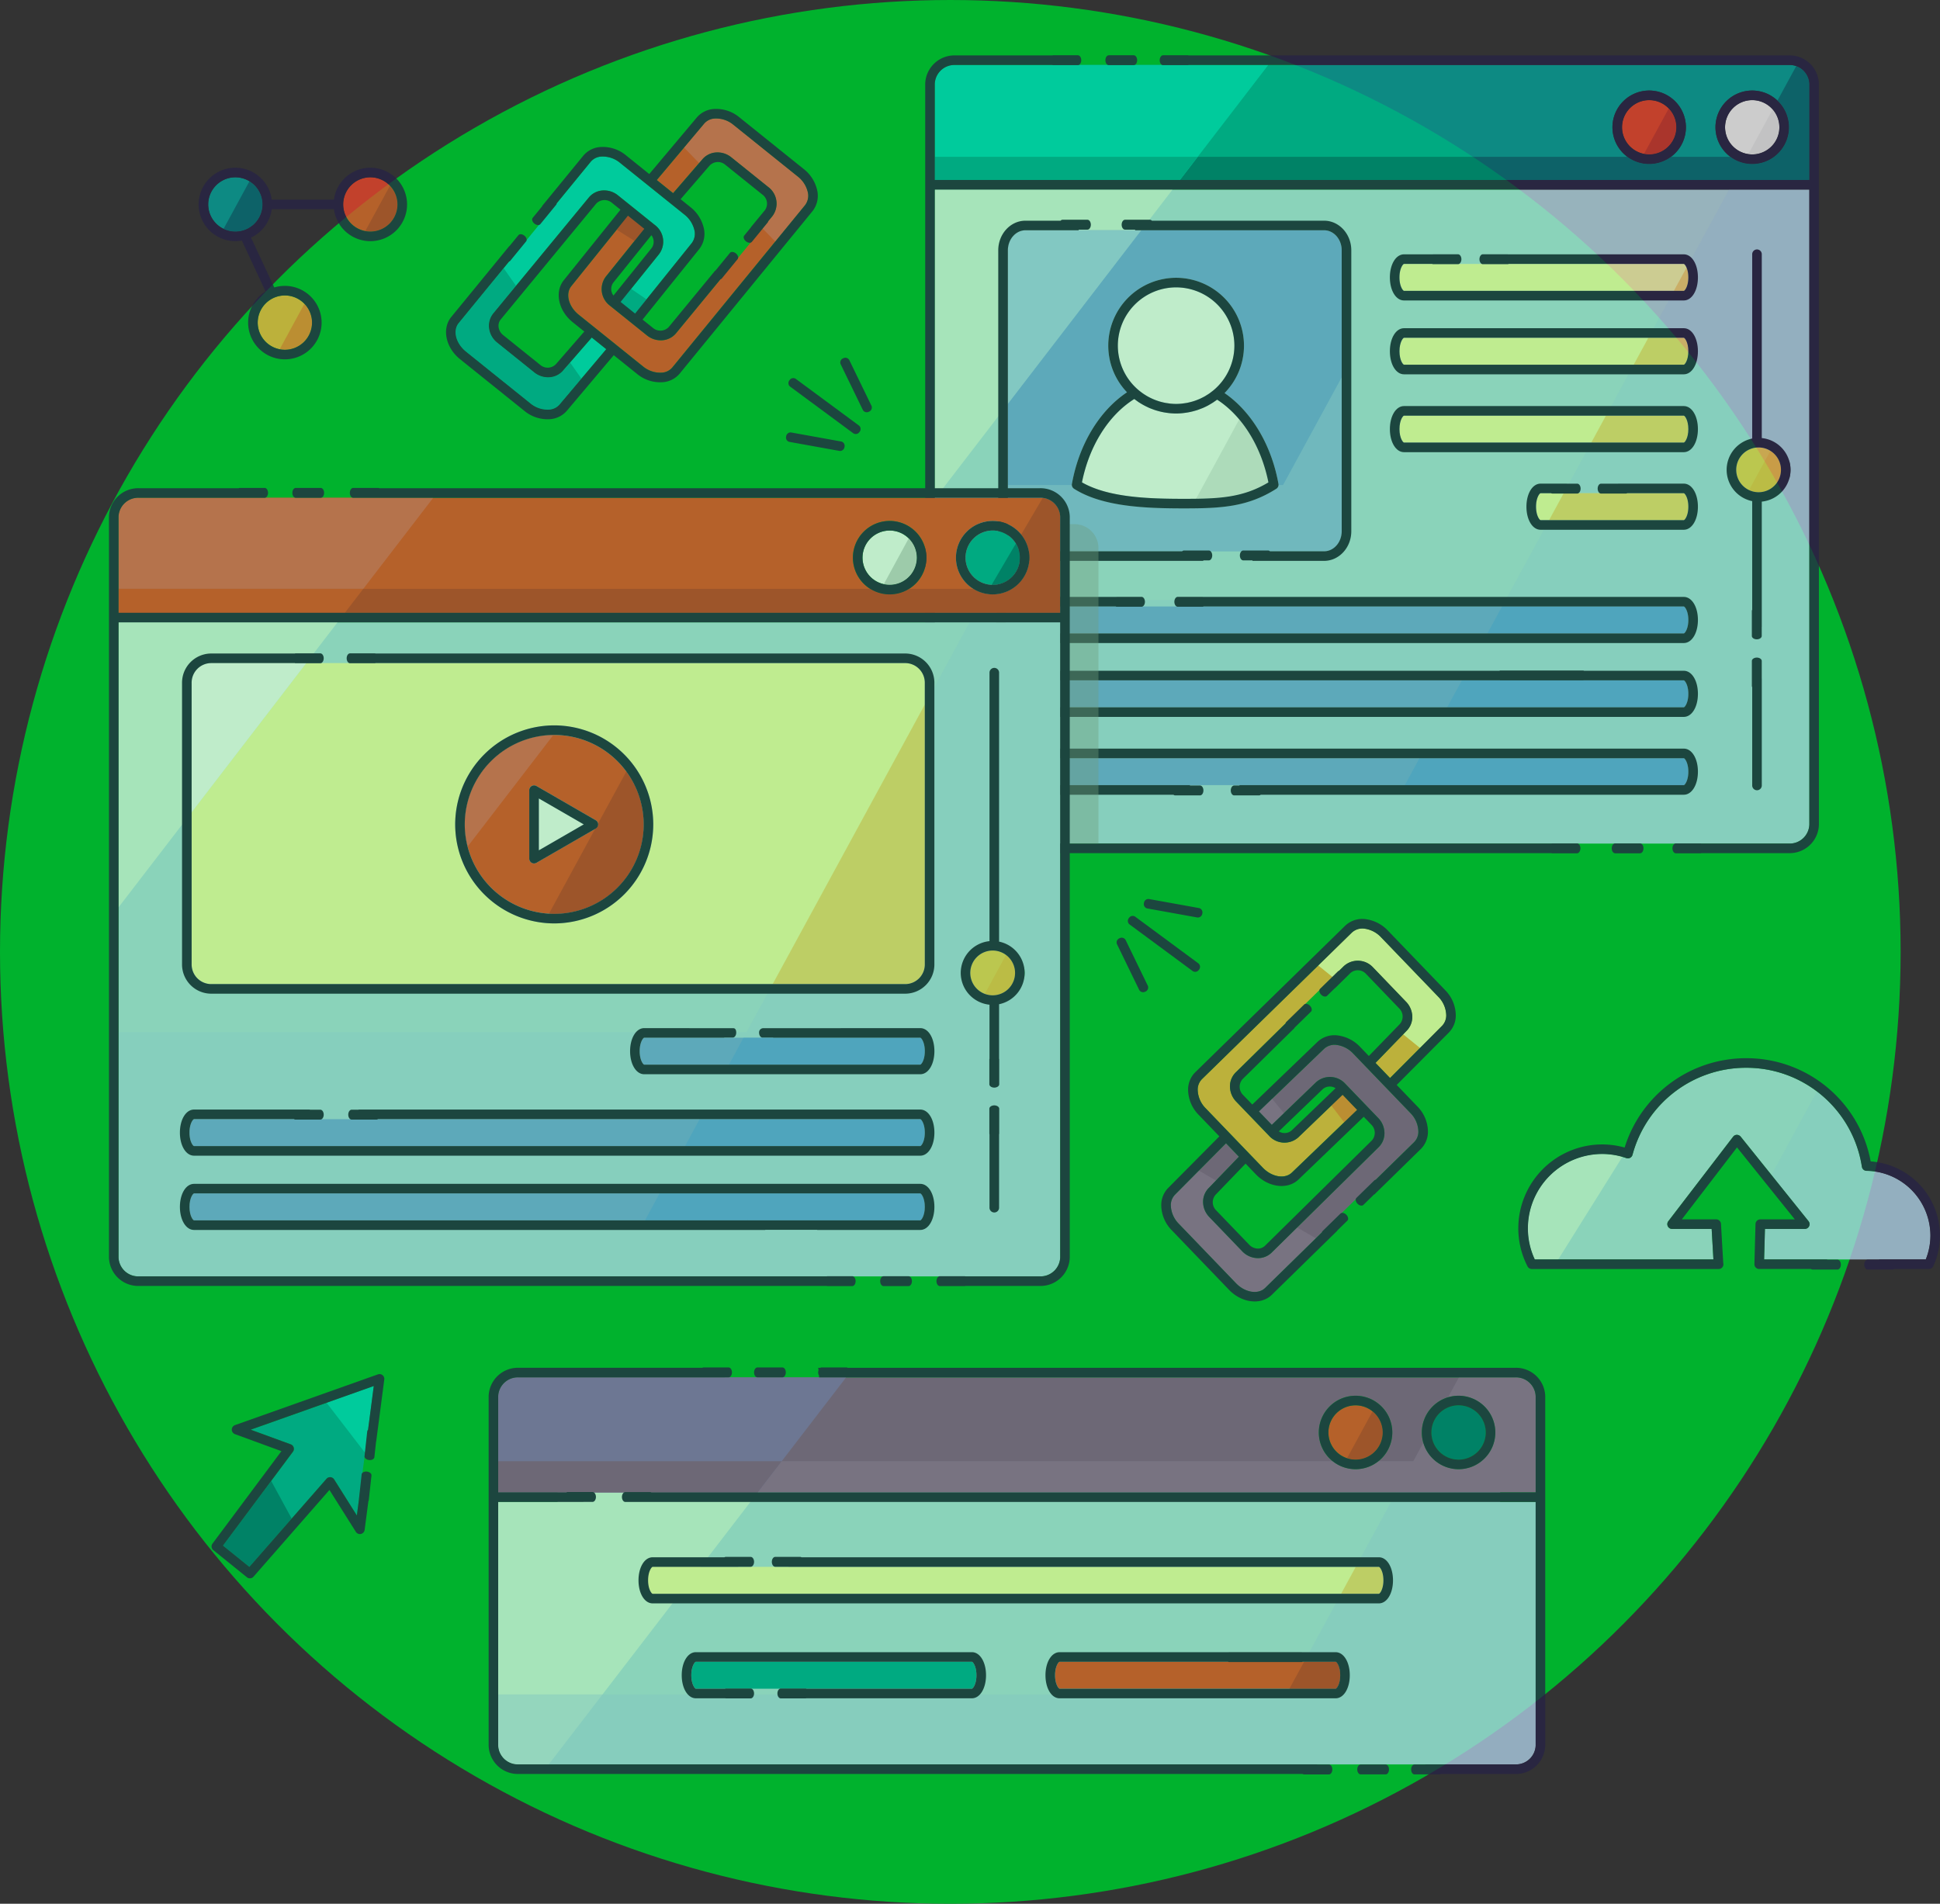 <svg xmlns="http://www.w3.org/2000/svg" width="563.435" height="553" viewBox="0 0 563.435 553">
  <rect x="0" y="0" width="563.435" height="553" fill="#333333" stroke="none"/>
  <g id="Group_886" data-name="Group 886" transform="translate(-0.109 0.24)">
    <ellipse id="Ellipse_20" data-name="Ellipse 20" cx="276" cy="276.5" rx="276" ry="276.5" transform="translate(0.109 -0.24)" fill="#00b22d"/>
    <g id="Group_884" data-name="Group 884" transform="translate(23.715 15.81)" opacity="0.75">
      <path id="Path_567" data-name="Path 567" d="M0,305.948Z" transform="translate(0 -56.159)" fill="#00b22d"/>
      <g id="Group_883" data-name="Group 883" transform="translate(8.041)">
        <g id="Group_869" data-name="Group 869" transform="translate(26.037 32.663)">
          <path id="Path_416" data-name="Path 416" d="M-704.343,131.011a7.9,7.9,0,0,0,7.886,7.886,7.9,7.9,0,0,0,7.888-7.886,7.9,7.9,0,0,0-7.888-7.888A7.9,7.9,0,0,0-704.343,131.011Z" transform="translate(721.507 -86.012)" fill="#fbb040"/>
          <path id="Path_417" data-name="Path 417" d="M-698.253,138.214a7.9,7.9,0,0,0,7.888-7.886,7.852,7.852,0,0,0-2.21-5.463l-7.184,13.2A7.9,7.9,0,0,0-698.253,138.214Z" transform="translate(723.303 -85.329)" fill="#fb5429" opacity="0.5" style="mix-blend-mode: multiply;isolation: isolate"/>
          <path id="Path_418" data-name="Path 418" d="M-678.623,98.458a7.9,7.9,0,0,0-7.886,7.888,7.9,7.9,0,0,0,7.886,7.886,7.9,7.9,0,0,0,7.888-7.886A7.9,7.9,0,0,0-678.623,98.458Z" transform="translate(728.494 -95.675)" fill="#f14529"/>
          <path id="Path_419" data-name="Path 419" d="M-680.429,113.541a7.9,7.9,0,0,0,7.888-7.886,7.846,7.846,0,0,0-2.185-5.435L-681.9,113.4A7.752,7.752,0,0,0-680.429,113.541Z" transform="translate(730.3 -94.984)" fill="#d13629"/>
          <path id="Path_420" data-name="Path 420" d="M-706.79,98.458a7.9,7.9,0,0,0-7.886,7.888,7.9,7.9,0,0,0,7.886,7.886,7.9,7.9,0,0,0,7.888-7.886A7.9,7.9,0,0,0-706.79,98.458Z" transform="translate(717.46 -95.675)" fill="#00a79d"/>
          <path id="Path_421" data-name="Path 421" d="M-708.047,113.9a7.9,7.9,0,0,0,7.888-7.886,7.885,7.885,0,0,0-3.788-6.726l-7.521,13.82A7.821,7.821,0,0,0-708.047,113.9Z" transform="translate(718.716 -95.347)" fill="#007279"/>
          <path id="Path_422" data-name="Path 422" d="M-666.806,96.458a10.678,10.678,0,0,0-10.568,9.28h-18.062a10.681,10.681,0,0,0-10.572-9.28,10.683,10.683,0,0,0-10.669,10.672A10.682,10.682,0,0,0-706.007,117.8a10.668,10.668,0,0,0,1.886-.177l6.886,14.773a10.666,10.666,0,0,0-5.06,9.062,10.682,10.682,0,0,0,10.669,10.669,10.682,10.682,0,0,0,10.672-10.669,10.682,10.682,0,0,0-10.672-10.672,10.6,10.6,0,0,0-3.076.456l-6.749-14.478a10.687,10.687,0,0,0,6.015-8.242h18.062a10.677,10.677,0,0,0,10.568,9.277,10.682,10.682,0,0,0,10.672-10.669A10.683,10.683,0,0,0-666.806,96.458Zm-24.82,37.111a7.9,7.9,0,0,1,7.888,7.888,7.9,7.9,0,0,1-7.888,7.886,7.9,7.9,0,0,1-7.886-7.886A7.9,7.9,0,0,1-691.626,133.569Zm-14.381-18.553a7.9,7.9,0,0,1-7.886-7.886,7.9,7.9,0,0,1,7.886-7.888,7.9,7.9,0,0,1,7.888,7.888A7.9,7.9,0,0,1-706.007,115.015Zm39.2,0a7.9,7.9,0,0,1-7.886-7.886,7.9,7.9,0,0,1,7.886-7.888,7.9,7.9,0,0,1,7.888,7.888A7.9,7.9,0,0,1-666.806,115.015Z" transform="translate(716.676 -96.458)" fill="#262245"/>
        </g>
        <g id="Group_870" data-name="Group 870" transform="translate(409.315 291.328)">
          <path id="Path_423" data-name="Path 423" d="M-385.4,339.985l-.509-8.847H-397.4a1.389,1.389,0,0,1-1.247-.778,1.391,1.391,0,0,1,.143-1.461l18.825-24.552a1.39,1.39,0,0,1,1.088-.547,1.5,1.5,0,0,1,1.1.522l19.714,24.552a1.4,1.4,0,0,1,.168,1.474,1.391,1.391,0,0,1-1.254.79h-11.571l-.242,8.847h46.945a18.581,18.581,0,0,0,1.35-6.959,18.854,18.854,0,0,0-18.546-18.775,1.39,1.39,0,0,1-1.357-1.175,33.911,33.911,0,0,0-33.679-28.762A34.126,34.126,0,0,0-408.9,309.6a1.405,1.405,0,0,1-.69.87,1.39,1.39,0,0,1-1.106.088,21.56,21.56,0,0,0-7.014-1.191,21.6,21.6,0,0,0-21.572,21.572,21.252,21.252,0,0,0,2,9.046Z" transform="translate(442.064 -281.532)" fill="#b8dde9"/>
          <path id="Path_424" data-name="Path 424" d="M-360.234,312.312a1.39,1.39,0,0,1-1.357-1.175,33.882,33.882,0,0,0-13.077-21.87l-13.194,24.243,10.778,13.423a1.4,1.4,0,0,1,.168,1.474,1.391,1.391,0,0,1-1.254.79H-389.74l-.242,8.847h46.945a18.58,18.58,0,0,0,1.35-6.959A18.854,18.854,0,0,0-360.234,312.312Z" transform="translate(461.377 -279.592)" fill="#aecff4" opacity="0.4" style="mix-blend-mode: multiply;isolation: isolate"/>
          <path id="Path_425" data-name="Path 425" d="M-417.709,302.315a21.6,21.6,0,0,0-21.572,21.572,21.252,21.252,0,0,0,2,9.046h6.822l18.615-29.769A21.329,21.329,0,0,0-417.709,302.315Z" transform="translate(442.064 -274.48)" fill="#ddf4e9"/>
          <path id="Path_426" data-name="Path 426" d="M-437.363,343.552h54.239a1.346,1.346,0,0,0,1.406-1.392,1.363,1.363,0,0,0-.046-.355l-.654-11.358a1.394,1.394,0,0,0-1.389-1.31h-9.982l16.027-20.907,16.787,20.907H-371a1.39,1.39,0,0,0-1.39,1.354l-.319,11.631a1.386,1.386,0,0,0,.392,1.009,1.4,1.4,0,0,0,1,.42h15.05a.728.728,0,0,0,.43.161h7.252c.544,0,.984-.642.984-1.436s-.44-1.435-.984-1.435h-3c0-.024.006-.049.011-.074h-18.311l.242-8.847h11.571a1.391,1.391,0,0,0,1.254-.791,1.4,1.4,0,0,0-.168-1.474L-376.7,305.1a1.5,1.5,0,0,0-1.1-.522,1.39,1.39,0,0,0-1.088.547l-18.825,24.552a1.39,1.39,0,0,0-.143,1.461,1.389,1.389,0,0,0,1.247.778h11.489l.509,8.847h-51.88a21.252,21.252,0,0,1-2-9.046,21.6,21.6,0,0,1,21.572-21.572,21.561,21.561,0,0,1,7.014,1.191,1.39,1.39,0,0,0,1.106-.088,1.405,1.405,0,0,0,.69-.87A34.126,34.126,0,0,1-375.173,285.1a33.911,33.911,0,0,1,33.679,28.762,1.39,1.39,0,0,0,1.357,1.175,18.854,18.854,0,0,1,18.546,18.775,18.58,18.58,0,0,1-1.35,6.959h-13.55c0,.025.006.05.01.074h-3.35c-.543,0-.984.642-.984,1.435s.441,1.436.984,1.436h7.252a.735.735,0,0,0,.431-.161h10.122a1.389,1.389,0,0,0,1.266-.813,21.375,21.375,0,0,0,1.951-8.929A21.656,21.656,0,0,0-338.941,312.3a36.674,36.674,0,0,0-36.233-29.982A36.925,36.925,0,0,0-410.4,308.272a24.129,24.129,0,0,0-6.522-.906,24.384,24.384,0,0,0-24.355,24.355A24.1,24.1,0,0,0-438.6,342.8,1.394,1.394,0,0,0-437.363,343.552Z" transform="translate(441.281 -282.315)" fill="#262245"/>
        </g>
        <g id="Group_871" data-name="Group 871" transform="translate(305.614 250.896)">
          <path id="Path_427" data-name="Path 427" d="M-465.426,279.59a4.5,4.5,0,0,0-3.834,1.069L-488.2,298.871l1.922,2,1.816,1.889,12.829-12.338a6.025,6.025,0,0,1,8.492.394l3.933,4.09,2.486,2.583v.006l3.187,3.312a6.367,6.367,0,0,1,1.788,4.536,5.665,5.665,0,0,1-1.728,3.966l-31.055,30.6a5.66,5.66,0,0,1-4.291,1.574,6.327,6.327,0,0,1-4.211-1.955l-9.6-9.99A6.352,6.352,0,0,1-504.426,325a5.67,5.67,0,0,1,1.73-3.967l8.678-9.013-.207-.214-3.542-3.687L-512.525,323a4.326,4.326,0,0,0-1.266,3.066,7.875,7.875,0,0,0,2.32,5.447l16.592,17.258c2.625,2.728,6.41,3.358,8.441,1.407l43.279-42.358a4.3,4.3,0,0,0,1.255-3.049,7.869,7.869,0,0,0-2.32-5.444l-16.6-17.26A8.044,8.044,0,0,0-465.426,279.59Z" transform="translate(516.577 -242.974)" fill="#924f8f"/>
          <path id="Path_428" data-name="Path 428" d="M-484.53,329.624a5.66,5.66,0,0,1-4.291,1.574,6.327,6.327,0,0,1-4.211-1.955l-9.6-9.99a6.352,6.352,0,0,1-1.791-4.536,5.67,5.67,0,0,1,1.73-3.966l2.015-2.092-4.966-2.878-6.878,6.936a4.326,4.326,0,0,0-1.266,3.066,7.875,7.875,0,0,0,2.32,5.447l16.592,17.258c2.625,2.728,6.41,3.358,8.441,1.407l14.759-14.443-5.426-3.141Z" transform="translate(516.577 -232.691)" fill="#ae6fae" opacity="0.5" style="mix-blend-mode: multiply;isolation: isolate"/>
          <path id="Path_429" data-name="Path 429" d="M-506.935,298.975a4.317,4.317,0,0,0-1.254,3.052h0a7.875,7.875,0,0,0,2.32,5.443l6.91,7.186.014.011,4.75,4.945,4.923,5.117c2.622,2.728,6.408,3.358,8.44,1.407l18.944-18.215-1.581-1.641-2.635-2.742-12.829,12.335a6.027,6.027,0,0,1-8.494-.39l-.274-.287h0l-.605-.629-8.726-9.077a6.353,6.353,0,0,1-1.786-4.534,5.671,5.671,0,0,1,1.724-3.966l31.339-30.827a6.025,6.025,0,0,1,8.5.384l9.6,9.99a6.371,6.371,0,0,1,1.79,4.536,5.661,5.661,0,0,1-1.73,3.965l-8.959,9.244,4.227,4.394,15.041-15.109a4.347,4.347,0,0,0,1.266-3.066,7.872,7.872,0,0,0-2.32-5.446l-16.6-17.259a8.023,8.023,0,0,0-4.607-2.473,4.5,4.5,0,0,0-3.834,1.066Z" transform="translate(518.772 -252.48)" fill="#fbb040"/>
          <path id="Path_430" data-name="Path 430" d="M-475.612,266.165a6.025,6.025,0,0,1,8.5.384l9.6,9.99a6.37,6.37,0,0,1,1.79,4.536,5.661,5.661,0,0,1-1.73,3.965l-.913.942,4.879,3.958,6.342-6.371a4.347,4.347,0,0,0,1.267-3.066,7.872,7.872,0,0,0-2.32-5.446l-16.6-17.259a8.023,8.023,0,0,0-4.607-2.473,4.5,4.5,0,0,0-3.834,1.066l-9.8,9.579,4.172,3.385Z" transform="translate(528.63 -252.48)" fill="#ffffb1"/>
          <path id="Path_431" data-name="Path 431" d="M-477.074,289.014l6.108,5.961-5.2,3.576-4.709-6.157Z" transform="translate(529.471 -239.26)" fill="#fb5429" opacity="0.5" style="mix-blend-mode: multiply;isolation: isolate"/>
          <path id="Path_432" data-name="Path 432" d="M-487.158,296.059l-5.171-6.286-4.174,4.3,4.224,7.608Z" transform="translate(523.35 -238.962)" fill="#ae6fae" opacity="0.5" style="mix-blend-mode: multiply;isolation: isolate"/>
          <path id="Path_433" data-name="Path 433" d="M-505.893,297.761a7.087,7.087,0,0,0-2.1,4.975h0a10.544,10.544,0,0,0,3.1,7.449l5.979,6.217-14.776,14.9a7.08,7.08,0,0,0-2.1,4.975,10.54,10.54,0,0,0,3.1,7.45l16.592,17.259c3.688,3.833,9.241,4.5,12.387,1.474l19.063-18.655c-.011-.011-.022-.025-.032-.036l2.942-2.877c.391-.381.255-1.148-.3-1.715s-1.318-.718-1.71-.338l-5.184,5.066a.771.771,0,0,0-.2.388l-16.523,16.169c-2.031,1.951-5.816,1.321-8.441-1.407L-510.688,341.8a7.875,7.875,0,0,1-2.32-5.447,4.325,4.325,0,0,1,1.266-3.066l14.757-14.881,3.542,3.687.207.214-8.678,9.013a5.67,5.67,0,0,0-1.73,3.966,6.352,6.352,0,0,0,1.791,4.536l9.6,9.99a6.327,6.327,0,0,0,4.211,1.955,5.66,5.66,0,0,0,4.291-1.574l31.055-30.6a5.665,5.665,0,0,0,1.728-3.966,6.368,6.368,0,0,0-1.788-4.536l-3.187-3.312v-.006l-2.486-2.583-3.933-4.09a6.025,6.025,0,0,0-8.492-.394L-483.68,313.05l-1.816-1.889-1.922-2,18.942-18.212a4.5,4.5,0,0,1,3.834-1.069,8.045,8.045,0,0,1,4.605,2.476l16.6,17.26a7.869,7.869,0,0,1,2.32,5.444,4.3,4.3,0,0,1-1.255,3.049l-11.13,10.895a.735.735,0,0,0-.4.187l-5.19,5.07c-.385.38-.253,1.148.3,1.713s1.317.718,1.708.338l3.12-3.052c.015.015.035.026.051.04l13.479-13.191a7.084,7.084,0,0,0,2.1-4.975,10.543,10.543,0,0,0-3.1-7.447l-5.979-6.218,15.063-15.132a7.09,7.09,0,0,0,2.1-4.977,10.547,10.547,0,0,0-3.1-7.447l-16.6-17.262a10.842,10.842,0,0,0-6.228-3.3,7.23,7.23,0,0,0-6.156,1.829Zm51.135,15.266a3.322,3.322,0,0,1,.124,4.577l-31.051,30.6a2.907,2.907,0,0,1-2.2.789,3.534,3.534,0,0,1-2.353-1.106l-9.606-9.989a3.293,3.293,0,0,1-.1-4.6l8.64-8.975,3.006,3.126c3.685,3.831,9.237,4.5,12.373,1.485l18.943-18.215Zm-14.162-10.306a3.111,3.111,0,0,1,3.756-.3l-12.72,12.232a3.116,3.116,0,0,1-3.758.3Zm12.363-46.612a8.024,8.024,0,0,1,4.607,2.473l16.6,17.259a7.872,7.872,0,0,1,2.32,5.446,4.347,4.347,0,0,1-1.266,3.066l-15.041,15.109-4.227-4.394,8.959-9.244a5.661,5.661,0,0,0,1.73-3.965,6.37,6.37,0,0,0-1.79-4.536l-9.6-9.99a6.025,6.025,0,0,0-8.5-.384l-1.358,1.335a.726.726,0,0,0-.341.181l-5.187,5.067c-.388.383-.252,1.148.3,1.716s1.315.72,1.708.338l2.263-2.214a.139.139,0,0,0,.024.025l4.527-4.452a3.243,3.243,0,0,1,4.558.317l9.6,9.99a3.3,3.3,0,0,1,.1,4.6l-8.928,9.209-2.53-2.632a10.82,10.82,0,0,0-6.229-3.3,7.218,7.218,0,0,0-6.147,1.818l-18.942,18.214-2.7-2.806a3.331,3.331,0,0,1-.125-4.579l15.109-14.862c-.014-.017-.024-.036-.036-.054l4.795-4.683c.388-.384.255-1.151-.3-1.717s-1.318-.72-1.7-.338l-5.187,5.07a.749.749,0,0,0-.2.409l-14.417,14.18a5.67,5.67,0,0,0-1.724,3.966,6.352,6.352,0,0,0,1.786,4.534l8.726,9.077.605.629h0l.274.287a6.027,6.027,0,0,0,8.494.39l12.829-12.335,2.635,2.742,1.581,1.641-18.944,18.215c-2.032,1.951-5.817,1.321-8.44-1.407l-4.923-5.117-4.75-4.945-.014-.011-6.91-7.186a7.874,7.874,0,0,1-2.32-5.443h0a4.317,4.317,0,0,1,1.254-3.052l43.564-42.584A4.5,4.5,0,0,1-456.558,256.109Z" transform="translate(515.793 -253.264)" fill="#262245"/>
        </g>
        <g id="Group_872" data-name="Group 872" transform="translate(97.898 15.572)">
          <path id="Path_434" data-name="Path 434" d="M-593.727,115.352a4.5,4.5,0,0,1-.724,3.914l-16.463,20.481-2.163-1.737-2.042-1.641,11.152-13.873a6.025,6.025,0,0,0-1.144-8.424l-4.423-3.555-2.793-2.248h-.006l-3.582-2.88a6.356,6.356,0,0,0-4.675-1.379,5.659,5.659,0,0,0-3.8,2.072l-27.726,33.641a5.666,5.666,0,0,0-1.187,4.416,6.316,6.316,0,0,0,2.321,4.021l10.8,8.682a6.351,6.351,0,0,0,4.676,1.379,5.673,5.673,0,0,0,3.8-2.072l8.207-9.442.232.187,3.985,3.2-13.514,16.016a4.329,4.329,0,0,1-2.942,1.534,7.868,7.868,0,0,1-5.631-1.829l-18.659-15c-2.951-2.373-3.914-6.087-2.149-8.284l38.355-46.863a4.311,4.311,0,0,1,2.927-1.518,7.854,7.854,0,0,1,5.628,1.829l18.662,15A8.058,8.058,0,0,1-593.727,115.352Z" transform="translate(665.819 -80.286)" fill="#00d3c2"/>
          <path id="Path_435" data-name="Path 435" d="M-652.113,130.592a5.666,5.666,0,0,0-1.187,4.416,6.316,6.316,0,0,0,2.321,4.021l10.8,8.682a6.35,6.35,0,0,0,4.676,1.379,5.673,5.673,0,0,0,3.8-2.072l1.905-2.192,3.3,4.69-6.3,7.465a4.329,4.329,0,0,1-2.942,1.534,7.868,7.868,0,0,1-5.631-1.829l-18.659-15c-2.951-2.373-3.914-6.087-2.149-8.284l13.078-15.98,3.61,5.126Z" transform="translate(665.819 -71.155)" fill="#00a79d"/>
          <path id="Path_436" data-name="Path 436" d="M-609.294,158.494a4.309,4.309,0,0,1-2.93,1.518h0a7.861,7.861,0,0,1-5.628-1.827l-7.769-6.245-.011-.014-5.347-4.294-5.534-4.448c-2.948-2.372-3.912-6.086-2.149-8.282l16.466-20.484,1.775,1.428,2.963,2.383L-628.609,132.1a6.026,6.026,0,0,0,1.141,8.426l.309.248h0l.681.546,9.813,7.888a6.368,6.368,0,0,0,4.676,1.378,5.674,5.674,0,0,0,3.8-2.071l27.93-33.945a6.032,6.032,0,0,0-1.136-8.438l-10.8-8.682a6.362,6.362,0,0,0-4.676-1.379,5.662,5.662,0,0,0-3.8,2.071l-8.413,9.746-4.751-3.82,13.716-16.321a4.332,4.332,0,0,1,2.942-1.532,7.863,7.863,0,0,1,5.63,1.829l18.662,15a8.042,8.042,0,0,1,2.872,4.37,4.5,4.5,0,0,1-.724,3.912Z" transform="translate(675.03 -83.395)" fill="#f14529"/>
          <path id="Path_437" data-name="Path 437" d="M-589.73,114.572a6.032,6.032,0,0,0-1.136-8.438l-10.8-8.682a6.362,6.362,0,0,0-4.676-1.379,5.662,5.662,0,0,0-3.8,2.071l-.859.994-4.374-4.506,5.784-6.882a4.332,4.332,0,0,1,2.942-1.532,7.864,7.864,0,0,1,5.63,1.829l18.662,15a8.043,8.043,0,0,1,2.873,4.37,4.5,4.5,0,0,1-.724,3.912l-8.673,10.611-3.741-3.857Z" transform="translate(684.499 -83.395)" fill="#f15e57"/>
          <path id="Path_438" data-name="Path 438" d="M-620.027,110.882l-6.479-5.555-3.1,5.5,6.55,4.146Z" transform="translate(678.923 -75.893)" fill="#d13629"/>
          <path id="Path_439" data-name="Path 439" d="M-625.5,121.384l6.719,4.593-3.912,4.539-7.953-3.534Z" transform="translate(678.517 -69.603)" fill="#00a79d"/>
          <path id="Path_440" data-name="Path 440" d="M-558.588,113.865a7.223,7.223,0,0,0,1.276-6.292,10.842,10.842,0,0,0-3.843-5.914l-18.662-15a10.537,10.537,0,0,0-7.694-2.423,7.083,7.083,0,0,0-4.772,2.529L-606.02,103.11l-6.723-5.406a10.538,10.538,0,0,0-7.691-2.424,7.083,7.083,0,0,0-4.771,2.532l-11.945,14.594c.017.015.028.032.044.047l-2.764,3.381c-.344.423-.125,1.169.489,1.67s1.389.566,1.734.148l4.59-5.616a.741.741,0,0,0,.15-.419l9.865-12.052a4.311,4.311,0,0,1,2.927-1.518,7.854,7.854,0,0,1,5.628,1.829l18.662,15a8.058,8.058,0,0,1,2.875,4.369,4.5,4.5,0,0,1-.724,3.914l-16.463,20.481L-612.3,141.9l-2.042-1.641,11.152-13.873a6.025,6.025,0,0,0-1.144-8.424l-4.423-3.555-2.793-2.248h-.006l-3.582-2.88a6.356,6.356,0,0,0-4.675-1.379,5.659,5.659,0,0,0-3.8,2.072l-27.726,33.641a5.665,5.665,0,0,0-1.187,4.416,6.316,6.316,0,0,0,2.321,4.021l10.8,8.682a6.35,6.35,0,0,0,4.676,1.379,5.674,5.674,0,0,0,3.8-2.072l8.207-9.442.232.187,3.985,3.2L-632.016,170a4.329,4.329,0,0,1-2.942,1.534,7.868,7.868,0,0,1-5.631-1.829l-18.659-15c-2.951-2.373-3.914-6.087-2.149-8.284l14.641-17.889a.735.735,0,0,0,.367-.23l4.589-5.614c.344-.422.125-1.169-.489-1.671s-1.389-.566-1.734-.146l-2.605,3.187c-.011-.011-.027-.018-.038-.029l-16.894,20.64c-2.732,3.4-1.578,8.874,2.566,12.206l18.661,15a10.544,10.544,0,0,0,7.695,2.426,7.09,7.09,0,0,0,4.771-2.53l13.536-16.04,6.724,5.406a10.536,10.536,0,0,0,7.691,2.423h0a7.087,7.087,0,0,0,4.772-2.53Zm-55.792-.4-16.464,20.482c-2.724,3.392-1.568,8.863,2.575,12.194l3.379,2.717-8.172,9.4a3.3,3.3,0,0,1-4.6.309l-10.8-8.682a3.536,3.536,0,0,1-1.311-2.248,2.912,2.912,0,0,1,.59-2.262l27.729-33.641a3.32,3.32,0,0,1,4.569-.281Zm-2.036,24.939a3.116,3.116,0,0,1-.035-3.77l11.056-13.755a3.116,3.116,0,0,1,.035,3.77Zm55.667-26.287-38.557,47.166a4.309,4.309,0,0,1-2.93,1.518h0a7.86,7.86,0,0,1-5.628-1.827l-7.769-6.245-.011-.014-5.347-4.294-5.534-4.448c-2.948-2.372-3.912-6.086-2.149-8.282l16.466-20.484,1.775,1.428,2.963,2.383-11.149,13.871a6.026,6.026,0,0,0,1.141,8.426l.309.248h0l.681.546,9.813,7.888A6.368,6.368,0,0,0-602,151.371a5.675,5.675,0,0,0,3.8-2.071l12.849-15.618a.734.734,0,0,0,.39-.231l4.59-5.614c.345-.42.127-1.168-.489-1.67s-1.389-.569-1.735-.148l-4.241,5.19c-.019-.013-.04-.019-.058-.031l-13.465,16.365a3.328,3.328,0,0,1-4.572.28l-3.034-2.438,16.463-20.484a7.216,7.216,0,0,0,1.268-6.282,10.837,10.837,0,0,0-3.843-5.912l-2.847-2.288,8.382-9.71a3.3,3.3,0,0,1,4.591-.3l10.8,8.682a3.242,3.242,0,0,1,.721,4.512l-4.035,4.9.028.022-2,2.452c-.347.422-.127,1.169.487,1.67s1.39.568,1.735.148l4.589-5.614a.721.721,0,0,0,.15-.355l1.209-1.47a6.032,6.032,0,0,0-1.136-8.438l-10.8-8.682a6.362,6.362,0,0,0-4.676-1.379,5.662,5.662,0,0,0-3.8,2.071l-8.413,9.746-4.751-3.82,13.716-16.321A4.332,4.332,0,0,1-587.19,87a7.864,7.864,0,0,1,5.63,1.829l18.662,15a8.043,8.043,0,0,1,2.873,4.37A4.5,4.5,0,0,1-560.749,112.112Z" transform="translate(665.042 -84.178)" fill="#262245"/>
        </g>
        <g id="Group_873" data-name="Group 873" transform="translate(110.261 381.158)">
          <path id="Path_441" data-name="Path 441" d="M-363.171,377.481v-9.046h-273.71v9.046h-17.278v70.746a5.709,5.709,0,0,0,5.9,5.483h289.516a5.709,5.709,0,0,0,5.9-5.483V377.481Z" transform="translate(656.943 -338.408)" fill="#b8dde9"/>
          <path id="Path_442" data-name="Path 442" d="M-636.881,368.435v9.046h-17.278v70.746a5.709,5.709,0,0,0,5.9,5.483h8.789l65.516-85.276Z" transform="translate(656.943 -338.408)" fill="#ddf4e9"/>
          <path id="Path_443" data-name="Path 443" d="M-363.171,377.481v-9.046h-26.737l-35.352,64.948h-228.9v14.844a5.709,5.709,0,0,0,5.9,5.483h289.516a5.709,5.709,0,0,0,5.9-5.483V377.481Z" transform="translate(656.943 -338.408)" fill="#aecff4" opacity="0.5" style="mix-blend-mode: multiply;isolation: isolate"/>
          <path id="Path_444" data-name="Path 444" d="M-456.46,408.292h-80.18c-.257,0-1.312,1.258-1.312,3.911s1.055,3.912,1.313,3.912h80.18c.262,0,1.317-1.258,1.317-3.912S-456.2,408.292-456.46,408.292Z" transform="translate(702.466 -322.795)" fill="#f14529"/>
          <path id="Path_445" data-name="Path 445" d="M-532.367,408.292h-80.177c-.26,0-1.312,1.258-1.312,3.911s1.052,3.912,1.313,3.912h80.177c.262,0,1.315-1.258,1.315-3.912S-532.105,408.292-532.367,408.292Z" transform="translate(672.731 -322.795)" fill="#00a79d"/>
          <path id="Path_446" data-name="Path 446" d="M-473.025,370.541a7.9,7.9,0,0,0,7.888-7.886,7.9,7.9,0,0,0-7.888-7.888,7.9,7.9,0,0,0-7.886,7.888A7.9,7.9,0,0,0-473.025,370.541Z" transform="translate(724.811 -343.763)" fill="#f14529"/>
          <path id="Path_447" data-name="Path 447" d="M-474.55,370.049a7.9,7.9,0,0,0,7.888-7.886,7.874,7.874,0,0,0-2.945-6.139l-7.412,13.621A7.808,7.808,0,0,0-474.55,370.049Z" transform="translate(726.336 -343.27)" fill="#d13629"/>
          <path id="Path_448" data-name="Path 448" d="M-352.847,382.337v-27.92a5.708,5.708,0,0,0-5.9-5.482H-648.262a5.708,5.708,0,0,0-5.9,5.482v27.92Zm-22.388-28.069a10.683,10.683,0,0,1,10.672,10.672,10.682,10.682,0,0,1-10.672,10.669A10.68,10.68,0,0,1-385.9,364.94,10.682,10.682,0,0,1-375.235,354.268Zm-29.922,0a10.683,10.683,0,0,1,10.672,10.672,10.682,10.682,0,0,1-10.672,10.669,10.68,10.68,0,0,1-10.669-10.669A10.682,10.682,0,0,1-405.157,354.268Z" transform="translate(656.943 -346.047)" fill="#924f8f"/>
          <path id="Path_449" data-name="Path 449" d="M-358.747,348.935h-16.391l-3.148,5.784a10.581,10.581,0,0,1,3.051-.451,10.683,10.683,0,0,1,10.672,10.672,10.647,10.647,0,0,1-4.047,8.35h0a10.8,10.8,0,0,1-2.029,1.264c-.089.043-.178.089-.271.132-.168.074-.342.142-.516.21-.136.052-.269.1-.408.146-.154.054-.315.1-.473.15s-.334.089-.5.127c-.145.036-.288.068-.436.1-.2.04-.412.068-.622.095-.117.017-.234.036-.354.046-.334.033-.671.053-1.013.053a10.87,10.87,0,0,1-1.713-.142c-.029-.006-.06-.008-.089-.014a10.309,10.309,0,0,1-1.536-.391c-.06-.019-.12-.032-.18-.054a10.25,10.25,0,0,1-1.35-.593c-.079-.04-.161-.077-.237-.12a10.3,10.3,0,0,1-1.189-.767c-.078-.057-.163-.114-.239-.174a10.7,10.7,0,0,1-3.7-5.433l-2.921,5.369h-10.139a10.605,10.605,0,0,1-6.625,2.319,10.6,10.6,0,0,1-6.622-2.319h-242.38v9.046h301.312v-27.92A5.708,5.708,0,0,0-358.747,348.935Z" transform="translate(656.943 -346.047)" fill="#ae6fae" opacity="0.5" style="mix-blend-mode: multiply;isolation: isolate"/>
          <path id="Path_450" data-name="Path 450" d="M-410.638,388.481H-621.563c-.26,0-1.314,1.26-1.314,3.912s1.053,3.911,1.314,3.911h210.925c.26,0,1.315-1.258,1.315-3.911S-410.378,388.481-410.638,388.481Z" transform="translate(669.197 -330.555)" fill="#ffffb1"/>
          <path id="Path_451" data-name="Path 451" d="M-451.525,370.541a7.9,7.9,0,0,0,7.888-7.886,7.9,7.9,0,0,0-7.888-7.888,7.9,7.9,0,0,0-7.886,7.888A7.9,7.9,0,0,0-451.525,370.541Z" transform="translate(733.233 -343.763)" fill="#007279"/>
          <path id="Path_452" data-name="Path 452" d="M-621.563,388.481c-.26,0-1.314,1.26-1.314,3.912s1.053,3.911,1.314,3.911h7.906l6.01-7.823Z" transform="translate(669.197 -330.555)" fill="#ffffb1"/>
          <path id="Path_453" data-name="Path 453" d="M-648.262,348.935a5.708,5.708,0,0,0-5.9,5.482v27.92h75.389l25.662-33.4Z" transform="translate(656.943 -346.047)" fill="#9263b5"/>
          <path id="Path_454" data-name="Path 454" d="M-654.159,366.435v9.046h75.389l6.95-9.046Z" transform="translate(656.942 -339.192)" fill="#924f8f"/>
          <path id="Path_455" data-name="Path 455" d="M-475.621,416.115c.262,0,1.317-1.258,1.317-3.912s-1.055-3.911-1.317-3.911h-9.163l-4.256,7.823Z" transform="translate(721.626 -322.795)" fill="#d13629"/>
          <path id="Path_456" data-name="Path 456" d="M-467.291,396.3c.26,0,1.315-1.258,1.315-3.911s-1.055-3.912-1.315-3.912H-474l-4.26,7.823Z" transform="translate(725.85 -330.555)" fill="#fbb040" opacity="0.5" style="mix-blend-mode: multiply;isolation: isolate"/>
          <path id="Path_457" data-name="Path 457" d="M-455.677,406.3h-9.785c-.021,0-.038-.019-.06-.019h-21.17c-.021,0-.04.017-.06.019h-49.1c-2.335,0-4.1,2.878-4.1,6.694s1.761,6.7,4.1,6.7h80.18c2.335,0,4.1-2.878,4.1-6.7S-453.341,406.3-455.677,406.3Zm0,10.606h-80.18c-.257,0-1.312-1.258-1.312-3.912s1.055-3.911,1.313-3.911h48.928a.765.765,0,0,0,.237.068h21.17a.738.738,0,0,0,.234-.068h9.611c.262,0,1.317,1.258,1.317,3.911S-455.415,416.9-455.677,416.9Z" transform="translate(701.682 -323.584)" fill="#262245"/>
          <path id="Path_458" data-name="Path 458" d="M-531.583,416.9h-48.06a.646.646,0,0,0-.189-.057h-7.252c-.543,0-.984.644-.984,1.435s.441,1.436.984,1.436h7.252c.039,0,.07-.025.106-.031h48.143c2.338,0,4.1-2.878,4.1-6.7s-1.761-6.694-4.1-6.694H-611.76c-2.337,0-4.1,2.878-4.1,6.694s1.759,6.7,4.1,6.7h8.565c.038.006.07.031.106.031h7.252c.544,0,.984-.642.984-1.436s-.44-1.435-.984-1.435h-7.252a.664.664,0,0,0-.188.057h-8.483c-.26,0-1.312-1.258-1.312-3.912s1.052-3.911,1.312-3.911h80.177c.262,0,1.315,1.258,1.315,3.911S-531.322,416.9-531.583,416.9Z" transform="translate(671.947 -323.578)" fill="#262245"/>
          <path id="Path_459" data-name="Path 459" d="M-409.854,386.512h-167.7a.715.715,0,0,0-.365-.109h-7.252c-.543,0-.984.644-.984,1.436s.441,1.435.984,1.435h3.854l-.007.021h171.472c.26,0,1.315,1.26,1.315,3.912s-1.055,3.911-1.315,3.911H-620.78c-.26,0-1.314-1.258-1.314-3.911s1.054-3.912,1.314-3.912h24.862l-.005-.021h3.62c.544,0,.984-.642.984-1.435s-.44-1.436-.984-1.436h-7.252a.714.714,0,0,0-.363.109H-620.78c-2.335,0-4.1,2.88-4.1,6.7s1.762,6.694,4.1,6.694h210.925c2.338,0,4.1-2.878,4.1-6.694S-407.516,386.512-409.854,386.512Z" transform="translate(668.414 -331.369)" fill="#262245"/>
          <path id="Path_460" data-name="Path 460" d="M-368.866,346.964H-562.76a.725.725,0,0,0-.356-.1h-7.252a.716.716,0,0,0-.355.1h-.646c.065.22.091.454.136.682a1.883,1.883,0,0,0-.12.65,1.8,1.8,0,0,0,.265.959c0,.166.017.326,0,.493h202.22a5.708,5.708,0,0,1,5.9,5.482v27.92H-619.8a.71.71,0,0,0-.3-.088h-7.252c-.544,0-.984.644-.984,1.435s.44,1.436.984,1.436h264.378V456.68a5.709,5.709,0,0,1-5.9,5.483h-26.152l0,.04h-3.12c-.543,0-.984.642-.984,1.435s.441,1.436.984,1.436h7.252a.725.725,0,0,0,.4-.128h21.626a8.492,8.492,0,0,0,8.683-8.267V355.23A8.492,8.492,0,0,0-368.866,346.964Z" transform="translate(667.062 -346.86)" fill="#262245"/>
          <path id="Path_461" data-name="Path 461" d="M-461.57,363.439a10.683,10.683,0,0,0-10.672-10.672,10.682,10.682,0,0,0-10.669,10.672,10.68,10.68,0,0,0,10.669,10.669A10.682,10.682,0,0,0-461.57,363.439Zm-18.557,0a7.9,7.9,0,0,1,7.886-7.888,7.9,7.9,0,0,1,7.888,7.888,7.9,7.9,0,0,1-7.888,7.886A7.9,7.9,0,0,1-480.128,363.439Z" transform="translate(724.027 -344.546)" fill="#262245"/>
          <path id="Path_462" data-name="Path 462" d="M-440.07,363.439a10.683,10.683,0,0,0-10.672-10.672,10.682,10.682,0,0,0-10.669,10.672,10.68,10.68,0,0,0,10.669,10.669A10.682,10.682,0,0,0-440.07,363.439Zm-18.557,0a7.9,7.9,0,0,1,7.886-7.888,7.9,7.9,0,0,1,7.888,7.888,7.9,7.9,0,0,1-7.888,7.886A7.9,7.9,0,0,1-458.628,363.439Z" transform="translate(732.45 -344.546)" fill="#262245"/>
          <path id="Path_463" data-name="Path 463" d="M-599.781,349.731h7.252c.544,0,.984-.644.984-1.435s-.44-1.436-.984-1.436h-7.252c-.543,0-.984.642-.984,1.436S-600.324,349.731-599.781,349.731Z" transform="translate(677.859 -346.86)" fill="#262245"/>
          <path id="Path_464" data-name="Path 464" d="M-466.654,429.737h-7.252c-.543,0-.984.642-.984,1.435s.441,1.436.984,1.436h7.252c.544,0,.984-.644.984-1.436S-466.11,429.737-466.654,429.737Z" transform="translate(727.17 -314.394)" fill="#262245"/>
          <path id="Path_465" data-name="Path 465" d="M-412.113,462.2h-3.365l0-.04h-232a5.709,5.709,0,0,1-5.9-5.483V385.933h24.737v-.017h2.664c.544,0,.984-.644.984-1.435s-.44-1.436-.984-1.436h-7.252a.725.725,0,0,0-.355.1h-19.792V355.23a5.708,5.708,0,0,1,5.9-5.482h59.9v-.017h1.1c.544,0,.984-.644.984-1.435s-.44-1.436-.984-1.436h-7.252a.725.725,0,0,0-.355.1h-53.386a8.49,8.49,0,0,0-8.68,8.266V456.68a8.49,8.49,0,0,0,8.68,8.267h227.717a.73.73,0,0,0,.4.128h7.252c.544,0,.984-.644.984-1.436S-411.569,462.2-412.113,462.2Z" transform="translate(656.159 -346.86)" fill="#262245"/>
        </g>
        <g id="Group_874" data-name="Group 874" transform="translate(29.802 383.089)">
          <path id="Path_466" data-name="Path 466" d="M-691.055,368.593a1.4,1.4,0,0,0-.855-.907l-11.628-4.257,35.744-12.691L-672.7,388.35l-6.6-10.477a1.4,1.4,0,0,0-1.068-.647c-.037,0-.072,0-.109,0a1.389,1.389,0,0,0-1.047.476l-22.4,25.593-7.662-6.192,20.322-27.275A1.4,1.4,0,0,0-691.055,368.593Z" transform="translate(714.901 -347.272)" fill="#00a79d"/>
          <path id="Path_467" data-name="Path 467" d="M-676.265,350.737l-2.533,19.406-11.171-14.54Z" transform="translate(723.372 -347.272)" fill="#00d3c2"/>
          <path id="Path_468" data-name="Path 468" d="M-703.932,395.532l-7.661-6.192,14-18.794,5.954,10.941Z" transform="translate(714.901 -339.512)" fill="#007279"/>
          <path id="Path_469" data-name="Path 469" d="M-693.688,370.634l-13.5-4.942a1.4,1.4,0,0,1-.913-1.315,1.394,1.394,0,0,1,.925-1.305l41.521-14.743a1.381,1.381,0,0,1,1.342.231,1.39,1.39,0,0,1,.5,1.261l-2.354,18.03-.029-.006-.494,4.545c-.063.54-.747.91-1.535.821s-1.378-.59-1.321-1.132l.785-7.209a.744.744,0,0,1,.234-.431l1.66-12.727L-702.607,364.4l11.628,4.257a1.4,1.4,0,0,1,.855.907,1.4,1.4,0,0,1-.217,1.232l-20.322,27.275,7.662,6.192,22.4-25.593a1.389,1.389,0,0,1,1.047-.476c.036,0,.071,0,.109,0a1.4,1.4,0,0,1,1.068.647l6.6,10.477.611-4.69c0-.01-.007-.018-.006-.029l.785-7.209c.061-.54.746-.907,1.531-.821s1.381.59,1.324,1.132l-.784,7.209a.731.731,0,0,1-.115.274l-1.086,8.32a1.392,1.392,0,0,1-1.081,1.18,1.386,1.386,0,0,1-1.475-.617l-7.666-12.162L-701.79,407.1a1.378,1.378,0,0,1-1.047.476,1.378,1.378,0,0,1-.875-.31l-9.742-7.872a1.392,1.392,0,0,1-.241-1.914Z" transform="translate(713.97 -348.247)" fill="#262245"/>
        </g>
        <g id="Group_877" data-name="Group 877" transform="translate(237.059)">
          <g id="Group_876" data-name="Group 876">
            <path id="Path_470" data-name="Path 470" d="M-563.051,101.018V285.509a5.706,5.706,0,0,0,5.9,5.482h242.2a5.706,5.706,0,0,0,5.9-5.482V101.018Zm248.078,84.288v-5.738a9.222,9.222,0,0,1,.463,2.868A9.237,9.237,0,0,1-314.973,185.306Z" transform="translate(565.835 -62.009)" fill="#b8dde9"/>
            <path id="Path_471" data-name="Path 471" d="M-332.378,101.018l-64.893,119.228h-165.78v65.263a5.706,5.706,0,0,0,5.9,5.482h242.2a5.706,5.706,0,0,0,5.9-5.482V101.018Zm17.405,78.55a9.222,9.222,0,0,1,.463,2.868,9.237,9.237,0,0,1-.463,2.87Z" transform="translate(565.835 -62.009)" fill="#aecff4" opacity="0.4" style="mix-blend-mode: multiply;isolation: isolate"/>
            <path id="Path_472" data-name="Path 472" d="M-563.051,190.905l69.06-89.887h-69.06Z" transform="translate(565.835 -62.009)" fill="#ddf4e9"/>
            <path id="Path_473" data-name="Path 473" d="M-411.748,82.352a7.894,7.894,0,0,0-7.887,7.886,7.9,7.9,0,0,0,7.887,7.887,7.9,7.9,0,0,0,7.887-7.887A7.894,7.894,0,0,0-411.748,82.352Z" transform="translate(622.017 -69.321)" fill="#f14529"/>
            <path id="Path_474" data-name="Path 474" d="M-413.545,97.441a7.9,7.9,0,0,0,7.887-7.887,7.849,7.849,0,0,0-2.207-5.457l-7.183,13.2A7.977,7.977,0,0,0-413.545,97.441Z" transform="translate(623.813 -68.638)" fill="#d13629"/>
            <path id="Path_475" data-name="Path 475" d="M-394.666,164.4h-41.6c-.259,0-1.314,1.26-1.314,3.912s1.055,3.911,1.314,3.911h41.6c.259,0,1.314-1.257,1.314-3.911S-394.407,164.4-394.666,164.4Z" transform="translate(614.987 -37.181)" fill="#ffffb1"/>
            <path id="Path_476" data-name="Path 476" d="M-383.5,148.208h-81.264c-.259,0-1.314,1.258-1.314,3.911s1.055,3.912,1.314,3.912H-383.5c.259,0,1.314-1.257,1.314-3.912S-383.243,148.208-383.5,148.208Z" transform="translate(603.822 -43.523)" fill="#ffffb1"/>
            <path id="Path_477" data-name="Path 477" d="M-351.314,188.042H-546.931c-.259,0-1.314,1.257-1.314,3.911s1.055,3.912,1.314,3.912h195.618c.259,0,1.314-1.258,1.314-3.912S-351.055,188.042-351.314,188.042Z" transform="translate(571.635 -27.918)" fill="#7ca6e9"/>
            <path id="Path_478" data-name="Path 478" d="M-383.5,131.958h-81.264c-.259,0-1.314,1.258-1.314,3.911s1.055,3.912,1.314,3.912H-383.5c.259,0,1.314-1.257,1.314-3.912S-383.243,131.958-383.5,131.958Z" transform="translate(603.822 -49.888)" fill="#ffffb1"/>
            <g id="Group_875" data-name="Group 875" transform="translate(2.783 2.824)">
              <path id="Path_479" data-name="Path 479" d="M-314.955,75.018h-242.2a5.708,5.708,0,0,0-5.9,5.485V108.42h253.993V80.5A5.708,5.708,0,0,0-314.955,75.018Zm-40.611,28.763a10.683,10.683,0,0,1-10.671-10.67,10.682,10.682,0,0,1,10.671-10.669A10.682,10.682,0,0,1-344.9,93.111,10.682,10.682,0,0,1-355.566,103.781Zm29.922,0a10.683,10.683,0,0,1-10.67-10.67,10.682,10.682,0,0,1,10.67-10.669,10.682,10.682,0,0,1,10.67,10.669A10.682,10.682,0,0,1-325.644,103.781Z" transform="translate(563.051 -75.018)" fill="#00a79d"/>
            </g>
            <path id="Path_480" data-name="Path 480" d="M-312.884,75.283l-5.435,9.986a10.633,10.633,0,0,1,3.346,7.738,10.647,10.647,0,0,1-4.36,8.584h0a10.712,10.712,0,0,1-2.885,1.513l-.072.026a10.414,10.414,0,0,1-1.5.376c-.091.017-.184.029-.276.043a10.642,10.642,0,0,1-1.574.128,10.7,10.7,0,0,1-1.5-.122c-.2-.031-.406-.071-.608-.113a10.662,10.662,0,0,1-4.2-1.851h-17.3a10.593,10.593,0,0,1-6.31,2.086,10.593,10.593,0,0,1-6.31-2.086H-563.051v6.725h253.993V80.4A5.511,5.511,0,0,0-312.884,75.283Z" transform="translate(565.835 -72.09)" fill="#007279"/>
            <path id="Path_481" data-name="Path 481" d="M-389.308,154.852a6.5,6.5,0,0,0-6.494,6.5,6.5,6.5,0,0,0,6.494,6.5,6.5,6.5,0,0,0,6.5-6.5A6.5,6.5,0,0,0-389.308,154.852Z" transform="translate(631.353 -40.92)" fill="#f9ed77"/>
            <path id="Path_482" data-name="Path 482" d="M-389.308,154.852a6.5,6.5,0,0,0-6.494,6.5,6.5,6.5,0,0,0,6.494,6.5,6.5,6.5,0,0,0,6.5-6.5A6.5,6.5,0,0,0-389.308,154.852Z" transform="translate(631.353 -40.92)" fill="#fbb040" opacity="0.5" style="mix-blend-mode: multiply;isolation: isolate"/>
            <path id="Path_483" data-name="Path 483" d="M-390.357,167.563a6.5,6.5,0,0,0,6.5-6.5,6.481,6.481,0,0,0-3.085-5.5l-6.179,11.355A6.416,6.416,0,0,0-390.357,167.563Z" transform="translate(632.402 -40.641)" fill="#fbb040" opacity="0.5" style="mix-blend-mode: multiply;isolation: isolate"/>
            <path id="Path_484" data-name="Path 484" d="M-383.5,116.542h-81.264c-.259,0-1.314,1.257-1.314,3.911s1.055,3.912,1.314,3.912H-383.5c.259,0,1.314-1.258,1.314-3.912S-383.243,116.542-383.5,116.542Z" transform="translate(603.822 -55.927)" fill="#ffffb1"/>
            <path id="Path_485" data-name="Path 485" d="M-478.182,168.958c-2.082-10.437-7.577-19.3-14.892-24.034-.171.131-.354.244-.529.369-.2.139-.39.28-.591.413-.3.193-.6.373-.907.551-.21.122-.415.252-.629.367-.47.249-.95.482-1.438.693-.277.12-.561.22-.843.327s-.561.217-.848.312-.565.17-.849.248-.593.163-.893.231c-.271.061-.541.118-.816.17-.356.065-.715.118-1.077.164-.227.029-.451.064-.681.085-.6.056-1.208.092-1.818.092s-1.222-.036-1.829-.093c-.239-.021-.476-.06-.713-.089-.352-.046-.7-.1-1.049-.161-.294-.054-.583-.117-.871-.185s-.55-.136-.822-.213c-.319-.088-.635-.18-.946-.285-.223-.074-.443-.159-.663-.241-.34-.128-.679-.253-1.009-.4-.127-.056-.248-.121-.373-.178a19.8,19.8,0,0,1-2.413-1.331c-.043-.026-.089-.051-.132-.079-.323-.213-.632-.445-.941-.676-.128-.1-.262-.181-.388-.281-7.475,4.689-13.081,13.618-15.2,24.215,7.67,4.4,19.308,4.783,29.677,4.783C-492.453,173.731-485.6,173.4-478.182,168.958Z" transform="translate(577.866 -44.884)" fill="#fff"/>
            <path id="Path_486" data-name="Path 486" d="M-487.51,167.288A40.953,40.953,0,0,0-495.987,149l-12.542,23.046C-500.167,171.928-494.054,171.21-487.51,167.288Z" transform="translate(587.193 -43.214)" fill="#d1d3d4" opacity="0.5" style="mix-blend-mode: multiply;isolation: isolate"/>
            <path id="Path_487" data-name="Path 487" d="M-518.96,151.17c.3.256.608.5.923.733.1.077.2.156.308.231.31.221.63.429.952.626.121.075.241.15.362.22.319.186.644.359.973.523.139.07.277.136.417.2q.484.225.98.42c.163.063.327.121.491.18.317.113.637.22.959.312.2.058.408.107.612.16.3.072.59.145.889.2.277.051.558.089.841.128.237.033.473.075.714.1.532.05,1.069.082,1.613.082s1.074-.032,1.6-.082c.223-.021.443-.058.664-.088.3-.04.592-.081.881-.135.271-.051.54-.117.809-.181.232-.057.465-.114.694-.18.283-.081.564-.171.842-.267.21-.072.419-.15.626-.23.274-.107.547-.219.818-.341.207-.095.413-.2.617-.3.253-.127.5-.255.752-.392.221-.125.436-.262.65-.4s.438-.27.653-.416c.241-.168.47-.348.7-.526.178-.136.358-.267.53-.409A16.9,16.9,0,0,0-491,138.363a16.946,16.946,0,0,0-16.926-16.926,16.945,16.945,0,0,0-16.925,16.926A16.887,16.887,0,0,0-518.96,151.17Z" transform="translate(580.799 -54.01)" fill="#fff"/>
            <path id="Path_488" data-name="Path 488" d="M-390.248,82.352a7.894,7.894,0,0,0-7.887,7.886,7.9,7.9,0,0,0,7.887,7.887,7.9,7.9,0,0,0,7.887-7.887A7.894,7.894,0,0,0-390.248,82.352Z" transform="translate(630.439 -69.321)" fill="#fff"/>
            <path id="Path_489" data-name="Path 489" d="M-351.314,219.708H-546.931c-.259,0-1.314,1.258-1.314,3.911s1.055,3.912,1.314,3.912h195.618c.259,0,1.314-1.257,1.314-3.912S-351.055,219.708-351.314,219.708Z" transform="translate(571.635 -15.513)" fill="#7ca6e9"/>
            <path id="Path_490" data-name="Path 490" d="M-351.314,203.458H-546.931c-.259,0-1.314,1.258-1.314,3.911s1.055,3.912,1.314,3.912h195.618c.259,0,1.314-1.257,1.314-3.912S-351.055,203.458-351.314,203.458Z" transform="translate(571.635 -21.879)" fill="#7ca6e9"/>
            <path id="Path_491" data-name="Path 491" d="M-542.688,202.765h86.731c2.82,0,5.113-2.614,5.113-5.827V115.348c0-3.215-2.294-5.83-5.113-5.83h-86.731c-2.818,0-5.113,2.615-5.113,5.83v81.589C-547.8,200.151-545.506,202.765-542.688,202.765ZM-529.2,183.19c2.046-11.465,7.97-21.259,15.994-26.6a19.623,19.623,0,0,1-5.439-13.556,19.732,19.732,0,0,1,19.708-19.71,19.732,19.732,0,0,1,19.71,19.71,19.636,19.636,0,0,1-5.641,13.777c7.845,5.386,13.642,15.1,15.657,26.38a1.394,1.394,0,0,1-.624,1.42c-8.343,5.3-16.016,5.7-26.772,5.7-11.13,0-23.7-.44-31.97-5.7A1.393,1.393,0,0,1-529.2,183.19Z" transform="translate(571.809 -58.679)" fill="#7ca6e9"/>
            <path id="Path_492" data-name="Path 492" d="M-547.8,115.348v44.6l38.748-50.434h-33.634C-545.506,109.518-547.8,112.133-547.8,115.348Z" transform="translate(571.809 -58.679)" fill="#aecff4"/>
            <path id="Path_493" data-name="Path 493" d="M-557.154,75.018a5.708,5.708,0,0,0-5.9,5.485V108.42h71.2l25.664-33.4Z" transform="translate(565.835 -72.194)" fill="#00d3c2"/>
            <path id="Path_494" data-name="Path 494" d="M-563.051,94.186v6.725h71.2l5.167-6.725Z" transform="translate(565.835 -64.685)" fill="#00a79d"/>
            <path id="Path_495" data-name="Path 495" d="M-399.182,156.031c.259,0,1.314-1.257,1.314-3.912s-1.055-3.911-1.314-3.911h-22.61l-4.259,7.823Z" transform="translate(619.503 -43.523)" fill="#fbb040" opacity="0.5" style="mix-blend-mode: multiply;isolation: isolate"/>
            <path id="Path_496" data-name="Path 496" d="M-402.647,139.781c.259,0,1.314-1.257,1.314-3.912s-1.055-3.911-1.314-3.911h-10.3l-4.257,7.823Z" transform="translate(622.968 -49.888)" fill="#fbb040" opacity="0.5" style="mix-blend-mode: multiply;isolation: isolate"/>
            <path id="Path_497" data-name="Path 497" d="M-405.934,124.065c.259,0,1.314-1.258,1.314-3.912a7.189,7.189,0,0,0-.518-2.843l-3.678,6.756Z" transform="translate(626.255 -55.627)" fill="#fbb040" opacity="0.5" style="mix-blend-mode: multiply;isolation: isolate"/>
            <path id="Path_498" data-name="Path 498" d="M-383.937,227.531c.259,0,1.314-1.257,1.314-3.912s-1.055-3.911-1.314-3.911h-76.77l-4.259,7.823Z" transform="translate(604.258 -15.513)" fill="#599af4" opacity="0.5" style="mix-blend-mode: multiply;isolation: isolate"/>
            <path id="Path_499" data-name="Path 499" d="M-387.4,211.281c.259,0,1.314-1.257,1.314-3.912s-1.055-3.911-1.314-3.911h-64.463l-4.257,7.823Z" transform="translate(607.723 -21.879)" fill="#599af4" opacity="0.5" style="mix-blend-mode: multiply;isolation: isolate"/>
            <path id="Path_500" data-name="Path 500" d="M-390.689,195.865c.259,0,1.314-1.258,1.314-3.912s-1.055-3.911-1.314-3.911h-52.783l-4.259,7.823Z" transform="translate(611.01 -27.918)" fill="#599af4" opacity="0.5" style="mix-blend-mode: multiply;isolation: isolate"/>
            <path id="Path_501" data-name="Path 501" d="M-395.731,172.22c.259,0,1.314-1.257,1.314-3.911s-1.055-3.912-1.314-3.912h-34.874l-4.256,7.823Z" transform="translate(616.052 -37.181)" fill="#fbb040" opacity="0.5" style="mix-blend-mode: multiply;isolation: isolate"/>
            <path id="Path_502" data-name="Path 502" d="M-392.15,97.363a7.9,7.9,0,0,0,7.887-7.887,7.852,7.852,0,0,0-1.954-5.18l-7.063,12.978A7.97,7.97,0,0,0-392.15,97.363Z" transform="translate(632.341 -68.56)" fill="#e6e7e8" opacity="0.5" style="mix-blend-mode: multiply;isolation: isolate"/>
            <path id="Path_503" data-name="Path 503" d="M-467.873,171.493H-469.2a1.386,1.386,0,0,1-.633,1.1c-8.343,5.3-16.016,5.7-26.772,5.7-11.13,0-23.7-.44-31.97-5.7a1.384,1.384,0,0,1-.635-1.1H-547.8v13.423c0,3.214,2.3,5.827,5.113,5.827h86.731c2.82,0,5.113-2.614,5.113-5.827V140.205Z" transform="translate(571.809 -46.658)" fill="#aecff4" opacity="0.5" style="mix-blend-mode: multiply;isolation: isolate"/>
            <path id="Path_504" data-name="Path 504" d="M-350.53,201.479h-28.936a.853.853,0,0,0-.269-.074h-24.138a.7.7,0,0,0-.249.074H-546.148c-2.337,0-4.1,2.878-4.1,6.694s1.761,6.7,4.1,6.7H-350.53c2.335,0,4.1-2.877,4.1-6.7S-348.195,201.479-350.53,201.479Zm0,10.606H-546.148c-.259,0-1.314-1.257-1.314-3.912s1.055-3.911,1.314-3.911H-403.92c.017,0,.031.014.047.014h24.138c.017,0,.033-.013.05-.014h29.154c.259,0,1.314,1.258,1.314,3.911S-350.271,212.085-350.53,212.085Z" transform="translate(570.851 -22.683)" fill="#262245"/>
            <path id="Path_505" data-name="Path 505" d="M-350.53,186.047H-490.194c-.018,0-.033-.017-.053-.017H-497.5c-.543,0-.984.643-.984,1.435s.441,1.436.984,1.436h7.252a.713.713,0,0,0,.242-.071H-350.53c.259,0,1.314,1.257,1.314,3.911s-1.055,3.912-1.314,3.912H-546.148c-.259,0-1.314-1.258-1.314-3.912s1.055-3.911,1.314-3.911h30.635a.7.7,0,0,0,.242.071h7.252c.543,0,.984-.642.984-1.436s-.441-1.435-.984-1.435h-7.252c-.02,0-.035.015-.053.017h-30.824c-2.337,0-4.1,2.877-4.1,6.694s1.761,6.7,4.1,6.7H-350.53c2.335,0,4.1-2.878,4.1-6.7S-348.195,186.047-350.53,186.047Z" transform="translate(570.851 -28.706)" fill="#262245"/>
            <path id="Path_506" data-name="Path 506" d="M-382.718,129.958h-81.264c-2.337,0-4.1,2.878-4.1,6.694s1.761,6.7,4.1,6.7h81.264c2.335,0,4.1-2.877,4.1-6.7S-380.383,129.958-382.718,129.958Zm0,10.606h-81.264c-.259,0-1.314-1.257-1.314-3.912s1.055-3.911,1.314-3.911h81.264c.259,0,1.314,1.258,1.314,3.911S-382.459,140.564-382.718,140.564Z" transform="translate(603.039 -50.672)" fill="#262245"/>
            <path id="Path_507" data-name="Path 507" d="M-382.718,114.547h-51.056c-.018,0-.033-.017-.053-.017h-7.252c-.543,0-.984.643-.984,1.435s.441,1.436.984,1.436h7.252a.713.713,0,0,0,.242-.071h50.867c.259,0,1.314,1.257,1.314,3.911s-1.055,3.912-1.314,3.912h-81.264c-.259,0-1.314-1.258-1.314-3.912s1.055-3.911,1.314-3.911h8.195a.7.7,0,0,0,.242.071h7.252c.543,0,.984-.642.984-1.436s-.441-1.435-.984-1.435h-7.252c-.019,0-.035.015-.053.017h-8.384c-2.337,0-4.1,2.877-4.1,6.694s1.761,6.7,4.1,6.7h81.264c2.335,0,4.1-2.878,4.1-6.7S-380.383,114.547-382.718,114.547Z" transform="translate(603.039 -56.716)" fill="#262245"/>
            <path id="Path_508" data-name="Path 508" d="M-382.718,146.208h-81.264c-2.337,0-4.1,2.878-4.1,6.694s1.761,6.7,4.1,6.7h81.264c2.335,0,4.1-2.877,4.1-6.7S-380.383,146.208-382.718,146.208Zm0,10.606h-81.264c-.259,0-1.314-1.257-1.314-3.912s1.055-3.911,1.314-3.911h81.264c.259,0,1.314,1.258,1.314,3.911S-382.459,156.814-382.718,156.814Z" transform="translate(603.039 -44.306)" fill="#262245"/>
            <path id="Path_509" data-name="Path 509" d="M-393.883,162.4H-412.97v.011h-4.944c-.543,0-.984.643-.984,1.435s.441,1.436.984,1.436h7.252a.711.711,0,0,0,.333-.1h16.446c.259,0,1.314,1.26,1.314,3.912S-393.624,173-393.883,173h-41.6c-.259,0-1.314-1.257-1.314-3.911s1.055-3.912,1.314-3.912h3.058a.721.721,0,0,0,.334.1h7.252c.543,0,.984-.642.984-1.436s-.441-1.435-.984-1.435H-427.9V162.4h-7.585c-2.337,0-4.1,2.88-4.1,6.7s1.761,6.694,4.1,6.694h41.6c2.335,0,4.1-2.877,4.1-6.694S-391.547,162.4-393.883,162.4Z" transform="translate(614.204 -37.964)" fill="#262245"/>
            <path id="Path_510" data-name="Path 510" d="M-465.26,206.408c4.355,0,7.9-3.862,7.9-8.611V116.208c0-4.749-3.542-8.613-7.9-8.613h-50.01a.79.79,0,0,0-.547-.273h-7.252c-.543,0-.984.642-.984,1.435s.441,1.436.984,1.436h2.932c0,.061-.005.125-.01.185h54.886c2.82,0,5.113,2.615,5.113,5.83V197.8c0,3.214-2.294,5.827-5.113,5.827h-15.724a.771.771,0,0,0-.5-.23h-7.252c-.543,0-.984.642-.984,1.436s.441,1.435.984,1.435h2.7c-.022.046-.033.1-.054.142Z" transform="translate(581.112 -59.539)" fill="#262245"/>
            <path id="Path_511" data-name="Path 511" d="M-387.6,186.771a9.292,9.292,0,0,0,8.352-9.231,9.293,9.293,0,0,0-8.352-9.231v-53.4a1.392,1.392,0,0,0-1.392-1.392,1.392,1.392,0,0,0-1.392,1.392v53.537a9.3,9.3,0,0,0-7.422,9.092,9.294,9.294,0,0,0,7.422,9.092v31.562a.723.723,0,0,0-.1.342v7.251c0,.544.643.984,1.435.984s1.435-.44,1.435-.984v-2.628l.014,0Zm-7.422-9.231a6.5,6.5,0,0,1,6.494-6.5,6.5,6.5,0,0,1,6.5,6.5,6.5,6.5,0,0,1-6.5,6.5A6.5,6.5,0,0,1-395.019,177.54Z" transform="translate(630.569 -57.112)" fill="#262245"/>
            <path id="Path_512" data-name="Path 512" d="M-391.049,237.238a1.39,1.39,0,0,0,1.392-1.392V204.789h-.014v-5.1c0-.544-.643-.984-1.435-.984s-1.435.44-1.435.984v7.252a.714.714,0,0,0,.1.341v28.561A1.391,1.391,0,0,0-391.049,237.238Z" transform="translate(632.63 -23.74)" fill="#262245"/>
            <path id="Path_513" data-name="Path 513" d="M-400.294,91.021a10.681,10.681,0,0,0-10.67-10.669,10.683,10.683,0,0,0-10.671,10.669,10.683,10.683,0,0,0,10.671,10.67A10.682,10.682,0,0,0-400.294,91.021Zm-18.557,0a7.894,7.894,0,0,1,7.887-7.886,7.894,7.894,0,0,1,7.887,7.886,7.9,7.9,0,0,1-7.887,7.887A7.9,7.9,0,0,1-418.852,91.021Z" transform="translate(621.233 -70.105)" fill="#262245"/>
            <path id="Path_514" data-name="Path 514" d="M-378.794,91.021a10.682,10.682,0,0,0-10.67-10.669,10.682,10.682,0,0,0-10.671,10.669,10.683,10.683,0,0,0,10.671,10.67A10.682,10.682,0,0,0-378.794,91.021Zm-18.557,0a7.894,7.894,0,0,1,7.887-7.886,7.894,7.894,0,0,1,7.887,7.886,7.9,7.9,0,0,1-7.887,7.887A7.9,7.9,0,0,1-397.352,91.021Z" transform="translate(629.655 -70.105)" fill="#262245"/>
            <path id="Path_515" data-name="Path 515" d="M-534.429,179.3a1.393,1.393,0,0,0,.625,1.42c8.273,5.261,20.84,5.7,31.97,5.7,10.755,0,18.428-.4,26.772-5.7a1.394,1.394,0,0,0,.624-1.42c-2.015-11.281-7.812-20.994-15.657-26.38a19.637,19.637,0,0,0,5.641-13.777,19.732,19.732,0,0,0-19.71-19.71,19.732,19.732,0,0,0-19.708,19.71,19.623,19.623,0,0,0,5.439,13.556C-526.458,158.045-532.383,167.839-534.429,179.3Zm13.339-40.157a16.945,16.945,0,0,1,16.925-16.926,16.946,16.946,0,0,1,16.926,16.926,16.9,16.9,0,0,1-6.086,12.984c-.173.142-.352.273-.53.409-.231.178-.461.358-.7.526-.214.146-.434.28-.653.416s-.429.271-.65.4c-.248.138-.5.266-.752.392-.2.1-.409.2-.617.3-.271.122-.544.234-.818.341-.207.079-.416.157-.626.23-.278.1-.56.186-.842.267-.23.065-.462.122-.695.18-.269.064-.537.129-.809.181-.289.054-.586.095-.881.135-.221.029-.441.067-.664.088-.529.05-1.062.082-1.6.082s-1.081-.032-1.613-.082c-.241-.022-.477-.064-.714-.1-.283-.039-.564-.077-.841-.128-.3-.058-.594-.131-.889-.2-.2-.053-.411-.1-.612-.16-.321-.092-.642-.2-.959-.312-.164-.058-.328-.117-.491-.18q-.495-.194-.98-.42c-.141-.065-.278-.132-.417-.2-.328-.164-.654-.337-.973-.523-.121-.07-.241-.145-.362-.22-.321-.2-.642-.405-.952-.626-.1-.075-.2-.154-.307-.231-.315-.235-.624-.477-.923-.733A16.887,16.887,0,0,1-521.09,139.147Zm4.775,15.5c.127.1.26.185.388.281.309.231.618.463.941.676.043.028.089.053.132.079a19.8,19.8,0,0,0,2.413,1.331c.125.057.246.122.373.178.33.146.669.271,1.009.4.22.082.44.167.662.241.312.106.628.2.946.285.273.077.546.148.823.213s.578.131.871.185c.347.065.7.115,1.049.161.237.029.473.068.713.089.607.057,1.216.093,1.829.093s1.214-.036,1.818-.092c.23-.021.454-.056.681-.085.362-.046.721-.1,1.077-.164.274-.051.544-.109.816-.17.3-.068.6-.148.893-.231s.568-.156.849-.248.566-.2.848-.312.566-.207.843-.327c.487-.212.967-.444,1.438-.693.214-.115.419-.245.629-.367.308-.178.611-.358.907-.551.2-.134.4-.274.591-.413.175-.125.358-.238.529-.369,7.315,4.733,12.81,13.6,14.892,24.034-7.414,4.444-14.271,4.774-24.479,4.774-10.37,0-22.008-.379-29.677-4.783C-529.4,168.261-523.79,159.331-516.315,154.643Z" transform="translate(577.038 -54.793)" fill="#262245"/>
            <path id="Path_516" data-name="Path 516" d="M-526.463,75.86h7.252c.543,0,.984-.643.984-1.436s-.441-1.435-.984-1.435h-7.252c-.544,0-.984.642-.984,1.435S-527.007,75.86-526.463,75.86Z" transform="translate(579.782 -72.989)" fill="#262245"/>
            <path id="Path_517" data-name="Path 517" d="M-523.908,107.322h-7.252a.788.788,0,0,0-.547.273h-10.2c-4.355,0-7.9,3.865-7.9,8.613V197.8c0,4.749,3.542,8.611,7.9,8.611h51.682c-.022-.045-.033-.1-.054-.142h1.627c.543,0,.984-.643.984-1.435s-.441-1.436-.984-1.436H-495.9a.777.777,0,0,0-.5.23h-45.5c-2.818,0-5.113-2.614-5.113-5.827V116.208c0-3.215,2.295-5.83,5.113-5.83h15.453c0-.06,0-.124-.008-.185h2.552c.543,0,.984-.643.984-1.436S-523.365,107.322-523.908,107.322Z" transform="translate(571.025 -59.539)" fill="#262245"/>
            <path id="Path_518" data-name="Path 518" d="M-314.172,73.029H-488.565a.85.85,0,0,0-.141-.04h-7.252c-.544,0-.984.642-.984,1.435s.44,1.436.984,1.436h7.252a.705.705,0,0,0,.154-.047h174.38a5.708,5.708,0,0,1,5.9,5.485v27.917H-562.268V81.3a5.708,5.708,0,0,1,5.9-5.485h28.246a.714.714,0,0,0,.156.047h7.252c.543,0,.984-.643.984-1.436s-.441-1.435-.984-1.435h-7.252a.866.866,0,0,0-.142.04h-28.259a8.492,8.492,0,0,0-8.68,8.268V296.489a8.49,8.49,0,0,0,8.68,8.266h173.219a.716.716,0,0,0,.156.047h7.252c.543,0,.984-.643.984-1.436s-.441-1.435-.984-1.435H-383a.865.865,0,0,0-.142.04H-556.371a5.706,5.706,0,0,1-5.9-5.482V112h253.993V296.489a5.706,5.706,0,0,1-5.9,5.482H-339.65a.85.85,0,0,0-.141-.04h-7.252c-.544,0-.984.642-.984,1.435s.44,1.436.984,1.436h7.252a.705.705,0,0,0,.155-.047h25.465a8.49,8.49,0,0,0,8.68-8.266V81.3A8.492,8.492,0,0,0-314.172,73.029Z" transform="translate(565.051 -72.989)" fill="#262245"/>
            <path id="Path_519" data-name="Path 519" d="M-413.545,237.489H-420.8c-.544,0-.984.642-.984,1.435s.44,1.436.984,1.436h7.252c.543,0,.984-.643.984-1.436S-413,237.489-413.545,237.489Z" transform="translate(621.176 -8.548)" fill="#262245"/>
            <path id="Path_520" data-name="Path 520" d="M-482.1,229.855c0,.795.44,1.436.984,1.436h7.252a.751.751,0,0,0,.465-.193H-350.53c2.335,0,4.1-2.877,4.1-6.7s-1.762-6.694-4.1-6.694H-546.148c-2.337,0-4.1,2.878-4.1,6.694s1.761,6.7,4.1,6.7h47.4a.747.747,0,0,0,.465.193h7.252c.543,0,.984-.642.984-1.436s-.441-1.435-.984-1.435h-2.935c0-.035,0-.071.006-.106h-52.19c-.259,0-1.314-1.257-1.314-3.912s1.055-3.911,1.314-3.911H-350.53c.259,0,1.314,1.258,1.314,3.911s-1.055,3.912-1.314,3.912H-479.578c.006.035,0,.071.006.106h-1.542C-481.659,228.42-482.1,229.063-482.1,229.855Z" transform="translate(570.851 -16.297)" fill="#262245"/>
          </g>
          <path id="Path_521" data-name="Path 521" d="M-557.154,263.633h41.638V177.812a6.959,6.959,0,0,0-6.959-6.959h-40.576v87.3A5.706,5.706,0,0,0-557.154,263.633Z" transform="translate(565.835 -34.652)" fill="#939598" opacity="0.4" style="mix-blend-mode: multiply;isolation: isolate"/>
        </g>
        <g id="Group_879" data-name="Group 879" transform="translate(0 125.677)">
          <path id="Path_522" data-name="Path 522" d="M-733.384,191.353V375.842a5.708,5.708,0,0,0,5.9,5.482h261.682a5.707,5.707,0,0,0,5.9-5.482V191.353Zm262.925,103.785v-3.912a9.255,9.255,0,0,1,.23,1.955A9.257,9.257,0,0,1-470.459,295.138Z" transform="translate(736.167 -152.298)" fill="#b8dde9"/>
          <path id="Path_523" data-name="Path 523" d="M-486.219,191.353l-64.766,118.992h-182.4v65.5a5.708,5.708,0,0,0,5.9,5.482h261.682a5.707,5.707,0,0,0,5.9-5.482V191.353Zm15.76,99.873a9.255,9.255,0,0,1,.23,1.955,9.257,9.257,0,0,1-.23,1.957Z" transform="translate(736.167 -152.298)" fill="#aecff4" opacity="0.4" style="mix-blend-mode: multiply;isolation: isolate"/>
          <circle id="Ellipse_18" data-name="Ellipse 18" cx="7.887" cy="7.887" r="7.887" transform="translate(248.774 12.38)" fill="#00a79d"/>
          <circle id="Ellipse_19" data-name="Ellipse 19" cx="7.887" cy="7.887" r="7.887" transform="translate(218.851 12.38)" fill="#fff"/>
          <path id="Path_524" data-name="Path 524" d="M-571.987,187.319a7.9,7.9,0,0,0,7.887-7.887,7.859,7.859,0,0,0-2.351-5.609l-7.243,13.305A7.846,7.846,0,0,0-571.987,187.319Z" transform="translate(798.725 -159.165)" fill="#d1d3d4"/>
          <path id="Path_525" data-name="Path 525" d="M-459.907,198.755V170.836a5.708,5.708,0,0,0-5.9-5.483H-727.487a5.709,5.709,0,0,0-5.9,5.483v27.918Zm-19.6-26.675a10.683,10.683,0,0,1,10.671,10.67,10.682,10.682,0,0,1-10.671,10.671,10.683,10.683,0,0,1-10.67-10.671A10.684,10.684,0,0,1-479.507,172.079Zm-29.922,0a10.683,10.683,0,0,1,10.671,10.67,10.682,10.682,0,0,1-10.671,10.671A10.683,10.683,0,0,1-520.1,182.75,10.684,10.684,0,0,1-509.429,172.079Z" transform="translate(736.167 -162.483)" fill="#f14529"/>
          <path id="Path_526" data-name="Path 526" d="M-506.337,295.042H-717.264c-.26,0-1.314,1.258-1.314,3.911s1.053,3.912,1.314,3.912h210.927c.259,0,1.314-1.258,1.314-3.912S-506.079,295.042-506.337,295.042Z" transform="translate(741.968 -111.679)" fill="#7ca6e9"/>
          <path id="Path_527" data-name="Path 527" d="M-549.14,259.852a6.5,6.5,0,0,0-6.5,6.5,6.5,6.5,0,0,0,6.5,6.5,6.5,6.5,0,0,0,6.5-6.5A6.5,6.5,0,0,0-549.14,259.852Z" transform="translate(805.799 -125.464)" fill="#f9ed77"/>
          <path id="Path_528" data-name="Path 528" d="M-549.14,259.852a6.5,6.5,0,0,0-6.5,6.5,6.5,6.5,0,0,0,6.5,6.5,6.5,6.5,0,0,0,6.5-6.5A6.5,6.5,0,0,0-549.14,259.852Z" transform="translate(805.799 -125.464)" fill="#fbb040" opacity="0.5" style="mix-blend-mode: multiply;isolation: isolate"/>
          <path id="Path_529" data-name="Path 529" d="M-645.676,243.177l13.052-7.536-13.052-7.535Z" transform="translate(770.526 -137.901)" fill="#fff"/>
          <path id="Path_530" data-name="Path 530" d="M-510.764,199.853h-201.8a5.709,5.709,0,0,0-5.567,5.829v81.589a5.707,5.707,0,0,0,5.567,5.827h201.8a5.708,5.708,0,0,0,5.567-5.827V205.682A5.71,5.71,0,0,0-510.764,199.853ZM-612.825,275.47a28.8,28.8,0,0,1-28.763-28.762,28.8,28.8,0,0,1,28.763-28.763,28.8,28.8,0,0,1,28.762,28.763A28.793,28.793,0,0,1-612.825,275.47Z" transform="translate(742.142 -148.968)" fill="#ffffb1"/>
          <path id="Path_531" data-name="Path 531" d="M-552.7,283.876V208.52L-596.883,289.7h38.62A5.708,5.708,0,0,0-552.7,283.876Z" transform="translate(789.641 -145.573)" fill="#fbb040" opacity="0.5" style="mix-blend-mode: multiply;isolation: isolate"/>
          <path id="Path_532" data-name="Path 532" d="M-550.329,272.477a6.5,6.5,0,0,0,6.5-6.5,6.474,6.474,0,0,0-2.636-5.2l-6.129,11.259A6.452,6.452,0,0,0-550.329,272.477Z" transform="translate(806.988 -125.098)" fill="#fbb040" opacity="0.5" style="mix-blend-mode: multiply;isolation: isolate"/>
          <path id="Path_533" data-name="Path 533" d="M-543.139,278.042h-80.18c-.262,0-1.315,1.258-1.315,3.911s1.053,3.912,1.315,3.912h80.18c.259,0,1.314-1.258,1.314-3.912S-542.88,278.042-543.139,278.042Z" transform="translate(778.769 -118.338)" fill="#7ca6e9"/>
          <path id="Path_534" data-name="Path 534" d="M-506.337,310.542H-717.264c-.26,0-1.314,1.258-1.314,3.911s1.053,3.912,1.314,3.912h210.927c.259,0,1.314-1.258,1.314-3.912S-506.079,310.542-506.337,310.542Z" transform="translate(741.968 -105.607)" fill="#7ca6e9"/>
          <path id="Path_535" data-name="Path 535" d="M-635.154,214.853a26.009,26.009,0,0,0-25.98,25.98,26.008,26.008,0,0,0,25.98,25.978,26.007,26.007,0,0,0,25.978-25.978A26.008,26.008,0,0,0-635.154,214.853Zm12.761,25.98a1.369,1.369,0,0,1-.122.569,1.366,1.366,0,0,1-.287.416,1.269,1.269,0,0,1-.309.231l-17.014,9.824a1.628,1.628,0,0,1-.86.3h-.025a1.215,1.215,0,0,1-.142-.007,1.411,1.411,0,0,1-.548-.175,1.372,1.372,0,0,1-.44-.4,1.4,1.4,0,0,1-.217-.452,1.438,1.438,0,0,1-.046-.359V230.886a1.392,1.392,0,0,1,.7-1.205,1.389,1.389,0,0,1,1.392,0l17.2,9.933a1.394,1.394,0,0,1,.313.237,1.358,1.358,0,0,1,.282.413,1.356,1.356,0,0,1,.122.566Z" transform="translate(764.471 -143.092)" fill="#f14529"/>
          <path id="Path_536" data-name="Path 536" d="M-629.283,237.83v0a1.371,1.371,0,0,1-.122.569,1.367,1.367,0,0,1-.287.416,1.271,1.271,0,0,1-.309.231l-.163.095-13.384,24.592c.5.028,1,.075,1.5.075a26.007,26.007,0,0,0,25.978-25.978,25.8,25.8,0,0,0-5.045-15.32l-8.22,15.1A1.381,1.381,0,0,1-629.283,237.83Z" transform="translate(771.36 -140.092)" fill="#d13629"/>
          <path id="Path_537" data-name="Path 537" d="M-733.384,274.13l63.6-82.776h-63.6Z" transform="translate(736.167 -152.298)" fill="#ddf4e9"/>
          <path id="Path_538" data-name="Path 538" d="M-684.85,199.853h-27.717a5.709,5.709,0,0,0-5.567,5.829v37.492Z" transform="translate(742.142 -148.968)" fill="#fff"/>
          <path id="Path_539" data-name="Path 539" d="M-661.134,240.829a25.881,25.881,0,0,0,.839,6.431l24.89-32.4A26,26,0,0,0-661.134,240.829Z" transform="translate(764.471 -143.088)" fill="#f15e57"/>
          <path id="Path_540" data-name="Path 540" d="M-727.487,165.353a5.709,5.709,0,0,0-5.9,5.483v27.918h65.735l25.662-33.4Z" transform="translate(736.167 -162.483)" fill="#f15e57"/>
          <path id="Path_541" data-name="Path 541" d="M-550.883,186.891A7.9,7.9,0,0,0-543,179a7.844,7.844,0,0,0-1.155-4.089l-7.03,11.962C-551.082,186.88-550.983,186.891-550.883,186.891Z" transform="translate(807.544 -158.737)" fill="#007279"/>
          <path id="Path_542" data-name="Path 542" d="M-543.577,310.542H-619.3l-4.218,7.823h79.94c.259,0,1.314-1.258,1.314-3.912S-543.318,310.542-543.577,310.542Z" transform="translate(779.207 -105.607)" fill="#599af4" opacity="0.5" style="mix-blend-mode: multiply;isolation: isolate"/>
          <path id="Path_543" data-name="Path 543" d="M-546.85,295.042h-64.094l-4.217,7.823h68.311c.259,0,1.314-1.258,1.314-3.912S-546.591,295.042-546.85,295.042Z" transform="translate(782.48 -111.679)" fill="#599af4" opacity="0.5" style="mix-blend-mode: multiply;isolation: isolate"/>
          <path id="Path_544" data-name="Path 544" d="M-550.44,278.042h-51.34L-606,285.865h55.557c.259,0,1.314-1.258,1.314-3.912S-550.181,278.042-550.44,278.042Z" transform="translate(786.07 -118.338)" fill="#599af4" opacity="0.5" style="mix-blend-mode: multiply;isolation: isolate"/>
          <path id="Path_545" data-name="Path 545" d="M-465,165.407l-6.229,10.6a10.621,10.621,0,0,1,2.392,6.721,10.659,10.659,0,0,1-5.04,9.046h0a10.649,10.649,0,0,1-2.632,1.187c-.028.01-.058.015-.086.024a10.594,10.594,0,0,1-1.215.266l-.319.049a10.724,10.724,0,0,1-1.379.1,10.468,10.468,0,0,1-1.262-.09c-.156-.021-.313-.038-.466-.064a10.641,10.641,0,0,1-3.9-1.47H-503.8a10.589,10.589,0,0,1-5.631,1.624,10.6,10.6,0,0,1-5.632-1.624H-733.384v6.959h273.477V170.815A5.627,5.627,0,0,0-465,165.407Z" transform="translate(736.167 -162.462)" fill="#d13629"/>
          <path id="Path_546" data-name="Path 546" d="M-733.384,184.353v6.959h65.734l5.347-6.959Z" transform="translate(736.167 -155.04)" fill="#f14529"/>
          <path id="Path_547" data-name="Path 547" d="M-716.481,306.432h210.927c2.335,0,4.1-2.878,4.1-6.7s-1.762-6.694-4.1-6.694h-163.14c0,.014,0,.026.006.04H-670.7c-.544,0-.984.644-.984,1.435s.44,1.436.984,1.436h7.252a.731.731,0,0,0,.4-.128h157.495c.259,0,1.314,1.258,1.314,3.911s-1.055,3.912-1.314,3.912H-716.481c-.26,0-1.314-1.258-1.314-3.912s1.054-3.911,1.314-3.911h29.03a.723.723,0,0,0,.4.128h7.252c.543,0,.984-.642.984-1.436s-.441-1.435-.984-1.435h-3.056c0-.014,0-.026.005-.04h-33.63c-2.337,0-4.1,2.878-4.1,6.694S-718.817,306.432-716.481,306.432Z" transform="translate(741.184 -112.462)" fill="#262245"/>
          <g id="Group_878" data-name="Group 878" transform="translate(20.606 202.152)">
            <path id="Path_548" data-name="Path 548" d="M-602.014,316.173c.122-.079-.142,0,0,0Z" transform="translate(767.008 -305.566)" fill="#262245"/>
            <path id="Path_549" data-name="Path 549" d="M-505.554,308.542H-716.481c-2.337,0-4.1,2.878-4.1,6.694s1.761,6.7,4.1,6.7h165.9l-.007-.04h15.107c0,.013,0,.026-.006.04h29.934c2.335,0,4.1-2.878,4.1-6.7S-503.219,308.542-505.554,308.542Zm0,10.606H-716.481c-.26,0-1.314-1.258-1.314-3.912s1.054-3.911,1.314-3.911h210.927c.259,0,1.314,1.258,1.314,3.911S-505.3,319.148-505.554,319.148Z" transform="translate(720.578 -308.542)" fill="#262245"/>
          </g>
          <path id="Path_550" data-name="Path 550" d="M-711.784,200.649h24.408a.707.707,0,0,0,.149.045h7.252c.543,0,.984-.643.984-1.436s-.441-1.435-.984-1.435h-7.252a.7.7,0,0,0-.149.043h-24.408a8.494,8.494,0,0,0-8.35,8.612v81.589a8.493,8.493,0,0,0,8.35,8.611h201.8a8.492,8.492,0,0,0,8.35-8.611V206.477a8.493,8.493,0,0,0-8.35-8.612H-663.937a.71.71,0,0,0-.148-.043h-7.252c-.544,0-.984.642-.984,1.435s.44,1.436.984,1.436h7.252a.716.716,0,0,0,.148-.045h153.956a5.71,5.71,0,0,1,5.567,5.829v81.589a5.708,5.708,0,0,1-5.567,5.827h-201.8a5.707,5.707,0,0,1-5.567-5.827V206.477A5.709,5.709,0,0,1-711.784,200.649Z" transform="translate(741.358 -149.764)" fill="#262245"/>
          <path id="Path_551" data-name="Path 551" d="M-547.891,200.853a1.391,1.391,0,0,0-1.392,1.392v77.983a9.293,9.293,0,0,0-8.352,9.231,9.293,9.293,0,0,0,8.352,9.233v15.7a.6.6,0,0,0-.043.146v7.252c0,.544.643.984,1.435.984s1.435-.44,1.435-.984v-7.252a.678.678,0,0,0-.043-.146V298.552a9.294,9.294,0,0,0,7.422-9.092,9.293,9.293,0,0,0-7.422-9.091V202.245A1.392,1.392,0,0,0-547.891,200.853Zm6.03,88.607a6.5,6.5,0,0,1-6.5,6.5,6.5,6.5,0,0,1-6.5-6.5,6.5,6.5,0,0,1,6.5-6.5A6.5,6.5,0,0,1-541.861,289.46Z" transform="translate(805.016 -148.576)" fill="#262245"/>
          <path id="Path_552" data-name="Path 552" d="M-550.23,323.277a1.391,1.391,0,0,0,1.392-1.392V300.55a.7.7,0,0,0,.043-.149v-7.252c0-.544-.643-.984-1.435-.984s-1.435.44-1.435.984V300.4a.626.626,0,0,0,.043.149v21.335A1.39,1.39,0,0,0-550.23,323.277Z" transform="translate(807.354 -112.806)" fill="#262245"/>
          <path id="Path_553" data-name="Path 553" d="M-605.609,241.616a28.8,28.8,0,0,0-28.762-28.763,28.8,28.8,0,0,0-28.763,28.763,28.8,28.8,0,0,0,28.763,28.762A28.793,28.793,0,0,0-605.609,241.616Zm-54.741,0a26.009,26.009,0,0,1,25.98-25.98,26.008,26.008,0,0,1,25.978,25.98,26.007,26.007,0,0,1-25.978,25.978A26.008,26.008,0,0,1-660.351,241.616Z" transform="translate(763.687 -143.876)" fill="#262245"/>
          <path id="Path_554" data-name="Path 554" d="M-628.075,237.7a1.365,1.365,0,0,0,.287-.416,1.369,1.369,0,0,0,.123-.569v0a1.356,1.356,0,0,0-.123-.566,1.359,1.359,0,0,0-.282-.413,1.394,1.394,0,0,0-.313-.237l-17.2-9.933a1.389,1.389,0,0,0-1.392,0,1.392,1.392,0,0,0-.7,1.205v19.894a1.441,1.441,0,0,0,.046.359,1.4,1.4,0,0,0,.217.452,1.371,1.371,0,0,0,.44.4,1.412,1.412,0,0,0,.548.175,1.217,1.217,0,0,0,.142.007h.025a1.629,1.629,0,0,0,.86-.3l17.014-9.824A1.268,1.268,0,0,0-628.075,237.7Zm-16.818,6.551V229.175l13.052,7.535Z" transform="translate(769.743 -138.971)" fill="#262245"/>
          <path id="Path_555" data-name="Path 555" d="M-558.793,180.856a10.683,10.683,0,0,0-10.671-10.67,10.684,10.684,0,0,0-10.67,10.67,10.683,10.683,0,0,0,10.67,10.671A10.682,10.682,0,0,0-558.793,180.856Zm-18.557,0a7.9,7.9,0,0,1,7.887-7.887,7.9,7.9,0,0,1,7.887,7.887,7.9,7.9,0,0,1-7.887,7.887A7.9,7.9,0,0,1-577.35,180.856Z" transform="translate(796.202 -160.59)" fill="#262245"/>
          <path id="Path_556" data-name="Path 556" d="M-537.293,180.856a10.683,10.683,0,0,0-10.67-10.67,10.684,10.684,0,0,0-10.671,10.67,10.683,10.683,0,0,0,10.671,10.671A10.682,10.682,0,0,0-537.293,180.856Zm-18.557,0a7.9,7.9,0,0,1,7.887-7.887,7.9,7.9,0,0,1,7.887,7.887,7.9,7.9,0,0,1-7.887,7.887A7.9,7.9,0,0,1-555.851,180.856Z" transform="translate(804.624 -160.59)" fill="#262245"/>
          <path id="Path_557" data-name="Path 557" d="M-696.129,163.291c-.544,0-.984.642-.984,1.435s.44,1.435.984,1.435h7.252c.543,0,.984-.642.984-1.435s-.441-1.435-.984-1.435Z" transform="translate(750.376 -163.291)" fill="#262245"/>
          <path id="Path_558" data-name="Path 558" d="M-573.462,330.692h7.252c.543,0,.984-.642.984-1.436s-.441-1.435-.984-1.435h-7.252c-.544,0-.984.644-.984,1.435S-574.006,330.692-573.462,330.692Z" transform="translate(798.43 -98.838)" fill="#262245"/>
          <path id="Path_559" data-name="Path 559" d="M-526.769,395.145h7.252c.543,0,.984-.642.984-1.436s-.441-1.435-.984-1.435h-7.252a.793.793,0,0,0-.149.043H-726.7a5.707,5.707,0,0,1-5.9-5.482V202.346h273.477V386.835a5.707,5.707,0,0,1-5.9,5.482h-21.643a.767.767,0,0,0-.146-.043h-7.252c-.544,0-.984.644-.984,1.435s.44,1.436.984,1.436h7.252a.681.681,0,0,0,.146-.045h21.643a8.491,8.491,0,0,0,8.682-8.266V171.644a8.492,8.492,0,0,0-8.682-8.267H-656.887a.713.713,0,0,0-.3-.086h-7.252c-.544,0-.984.642-.984,1.435s.44,1.435.984,1.435h199.414a5.708,5.708,0,0,1,5.9,5.483v27.918H-732.6V171.644a5.709,5.709,0,0,1,5.9-5.483h36.525c.543,0,.984-.642.984-1.435s-.441-1.435-.984-1.435h-7.252a.708.708,0,0,0-.3.086H-726.7a8.491,8.491,0,0,0-8.68,8.267V386.835a8.49,8.49,0,0,0,8.68,8.266h199.786A.7.7,0,0,0-526.769,395.145Z" transform="translate(735.384 -163.291)" fill="#262245"/>
          <path id="Path_560" data-name="Path 560" d="M-595.812,277.343c0-.79-.285-1.279-.829-1.279l-25.893-.022c-2.337,0-4.1,2.878-4.1,6.694s1.762,6.7,4.1,6.7h80.18c2.335,0,4.1-2.878,4.1-6.7s-1.762-6.694-4.1-6.694l-45.681.022a1.217,1.217,0,0,0-1.138,1.279c0,.795.441,1.436.984,1.436h3.12c0,.015,0,.032-.006.046h42.721c.259,0,1.314,1.258,1.314,3.911s-1.055,3.912-1.314,3.912h-80.18c-.262,0-1.315-1.258-1.315-3.912s1.053-3.911,1.315-3.911H-599.3c0-.014,0-.031-.006-.046h2.511C-596.254,278.78-595.812,278.138-595.812,277.343Z" transform="translate(777.986 -119.122)" fill="#262245"/>
        </g>
        <g id="Group_882" data-name="Group 882" transform="translate(196.647 87.879)">
          <g id="Group_880" data-name="Group 880">
            <path id="Path_561" data-name="Path 561" d="M-573.073,154.185a1.3,1.3,0,0,1,.127,1.823h0a1.3,1.3,0,0,1-1.781.415l-18.427-13.617a1.3,1.3,0,0,1-.127-1.823h0a1.3,1.3,0,0,1,1.78-.415Z" transform="translate(594.284 -134.474)" fill="#262245"/>
            <path id="Path_562" data-name="Path 562" d="M-578,154.362a1.3,1.3,0,0,1,.88,1.6h0a1.3,1.3,0,0,1-1.442,1.125l-14.613-2.639a1.3,1.3,0,0,1-.881-1.6h0a1.3,1.3,0,0,1,1.443-1.123Z" transform="translate(594.088 -130.033)" fill="#262245"/>
            <path id="Path_563" data-name="Path 563" d="M-573.675,150.138a1.3,1.3,0,0,1-.775,1.655h0a1.3,1.3,0,0,1-1.759-.5l-6.484-13.358a1.3,1.3,0,0,1,.775-1.656h0a1.3,1.3,0,0,1,1.758.5Z" transform="translate(598.516 -136.132)" fill="#262245"/>
          </g>
          <g id="Group_881" data-name="Group 881" transform="translate(95.988 157.192)">
            <path id="Path_564" data-name="Path 564" d="M-522.321,255.059a1.3,1.3,0,0,1-.127-1.825h0a1.3,1.3,0,0,1,1.78-.415l18.427,13.618a1.3,1.3,0,0,1,.127,1.823h0a1.3,1.3,0,0,1-1.78.413Z" transform="translate(526.044 -247.693)" fill="#262245"/>
            <path id="Path_565" data-name="Path 565" d="M-518.508,251.826a1.3,1.3,0,0,1-.881-1.6h0a1.3,1.3,0,0,1,1.445-1.123l14.613,2.639a1.3,1.3,0,0,1,.88,1.6h0a1.3,1.3,0,0,1-1.443,1.123Z" transform="translate(527.35 -249.079)" fill="#262245"/>
            <path id="Path_566" data-name="Path 566" d="M-525.026,258.977a1.3,1.3,0,0,1,.775-1.656h0a1.3,1.3,0,0,1,1.758.5l6.484,13.358a1.3,1.3,0,0,1-.775,1.658h0a1.3,1.3,0,0,1-1.758-.5Z" transform="translate(525.118 -245.906)" fill="#262245"/>
          </g>
        </g>
      </g>
    </g>
  </g>
</svg>
